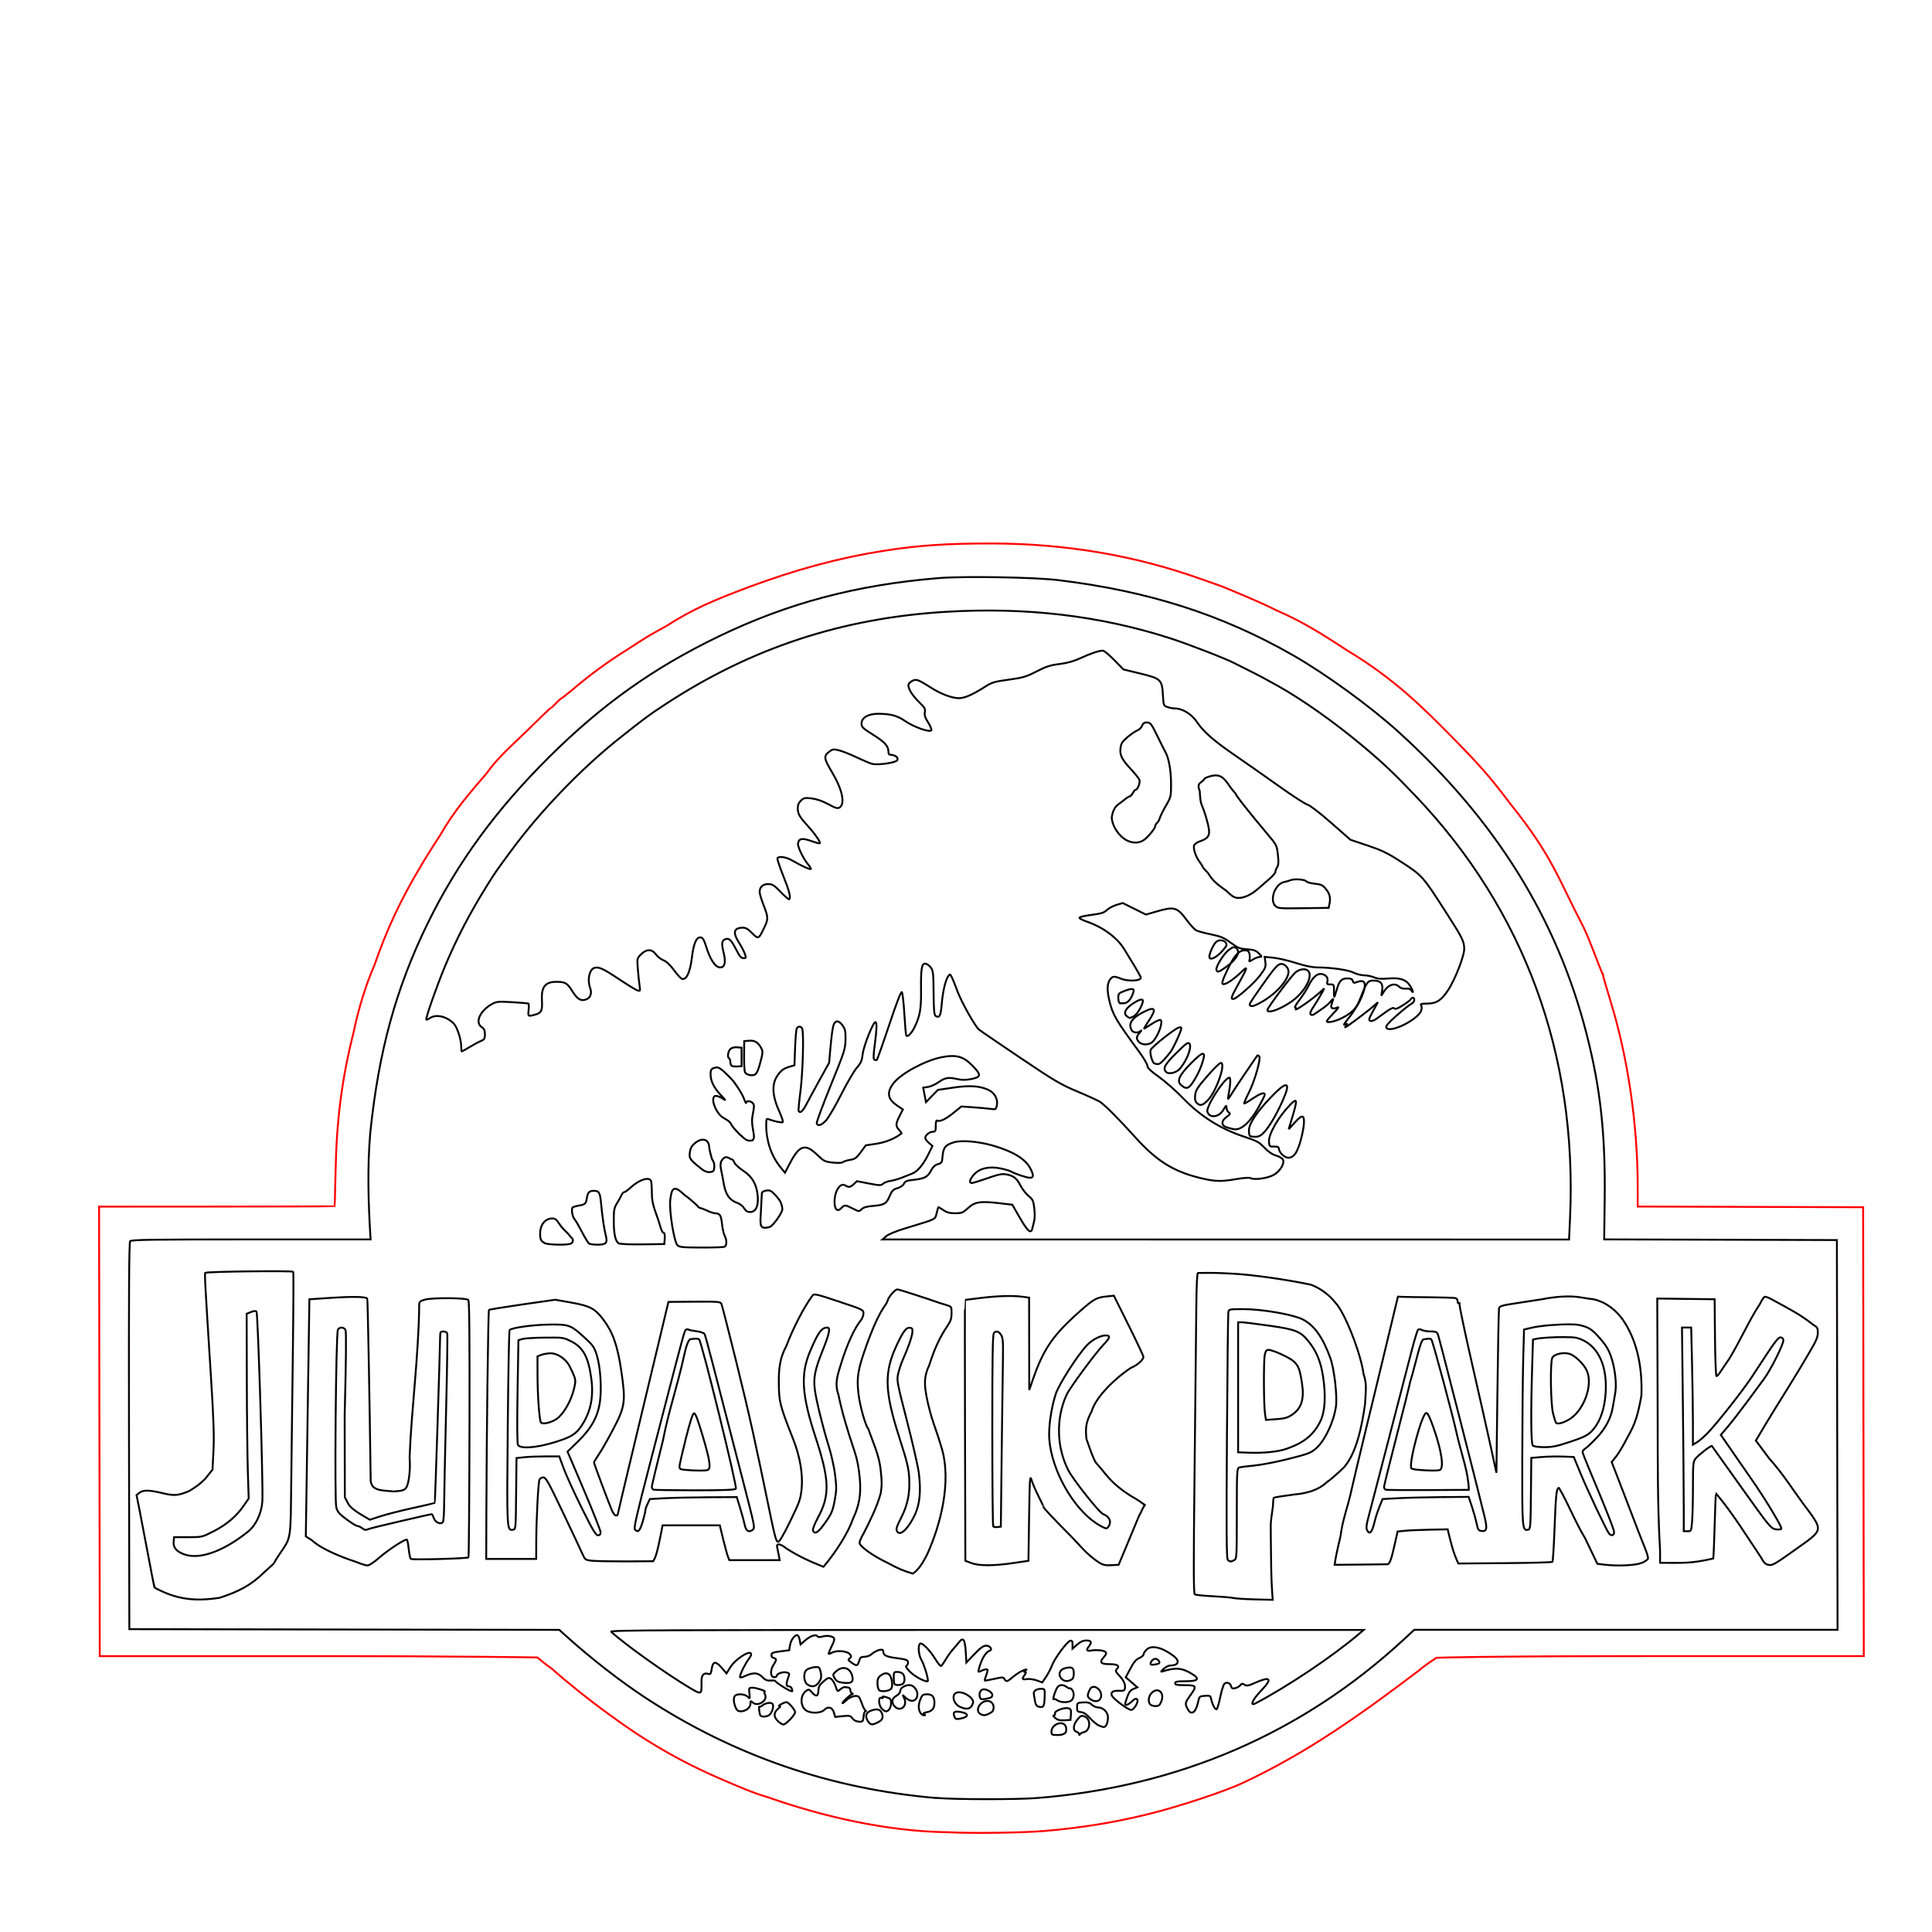 <?xml version="1.0" encoding="UTF-8" standalone="no"?>
<!-- Created with Inkscape (http://www.inkscape.org/) -->

<svg
   xmlns:dc="http://purl.org/dc/elements/1.1/"
   xmlns:cc="http://creativecommons.org/ns#"
   xmlns:rdf="http://www.w3.org/1999/02/22-rdf-syntax-ns#"
   xmlns:svg="http://www.w3.org/2000/svg"
   xmlns="http://www.w3.org/2000/svg"
   xmlns:sodipodi="http://sodipodi.sourceforge.net/DTD/sodipodi-0.dtd"
   xmlns:inkscape="http://www.inkscape.org/namespaces/inkscape"
   width="177.165"
   height="177.165"
   id="svg3799"
   version="1.1"
   inkscape:version="0.48.2 r9819"
   sodipodi:docname="Jurassic Park 5d.pdf">
  <defs
     id="defs3" />
  <sodipodi:namedview
     inkscape:document-units="mm"
     id="base"
     pagecolor="#ffffff"
     bordercolor="#666666"
     borderopacity="1.0"
     inkscape:pageopacity="0.0"
     inkscape:pageshadow="2"
     inkscape:zoom="4.2559114"
     inkscape:cx="88.582672"
     inkscape:cy="88.582672"
     inkscape:current-layer="layer1"
     showgrid="false"
     inkscape:window-width="1920"
     inkscape:window-height="942"
     inkscape:window-x="0"
     inkscape:window-y="0"
     inkscape:window-maximized="0"
     units="mm" />
  <g
     inkscape:label="Layer 1"
     inkscape:groupmode="layer"
     id="layer1"
     transform="translate(0,-875.197)">
    <g
       id="g5283"
       style="fill:none;stroke:#040000;stroke-width:1.436;stroke-miterlimit:4;stroke-opacity:1;stroke-dasharray:none"
       transform="matrix(0.121,0,0,0.121,43.535,918.949)">
      <path
         inkscape:connector-curvature="0"
         id="path4484"
         d="m 153.597,582.124 c -2.56,-2.676 -6.291,-25.901 -5.461,-33.999 1.073,-10.469 3.341,-11.332 10.791,-4.102 3.672,2.452 6.446,5.262 9.556,7.91 0.687,1.1 1.808,2.015 2.491,2.034 0.683,0.019 3.042,0.903 5.242,1.966 2.2,1.063 4.9,1.954 6,1.981 3.56,0.088 4.478,1.516 5.158,8.025 0.368,3.517 1.267,7.542 1.999,8.944 1.814,3.475 1.694,7.7 -0.239,8.442 -0.87,0.334 -8.857,0.58 -17.75,0.548 -13.827,-0.051 -16.402,-0.304 -17.786,-1.75 z"
         style="fill:none;stroke:#040000;stroke-width:1.436;stroke-miterlimit:4;stroke-opacity:1;stroke-dasharray:none"
         sodipodi:nodetypes="sscccscsssss" />
      <path
         inkscape:connector-curvature="0"
         id="path4470"
         d="m 587.381,499.267 c -0.367,-0.367 -0.662,-2.279 -0.657,-4.25 0.013,-4.985 5.674,-13.546 16.431,-24.85 12.771,-13.42 15.828,-12.363 8.835,3.056 -4.809,10.602 -9.869,19.138 -13.846,23.354 -2.409,2.554 -3.994,3.357 -6.631,3.357 -1.906,0 -3.765,-0.3 -4.132,-0.667 z"
         style="fill:none;stroke:#040000;stroke-width:1.436;stroke-miterlimit:4;stroke-opacity:1;stroke-dasharray:none" />
      <path
         inkscape:connector-curvature="0"
         id="path4434"
         d="m 645.714,412.215 c 0,-0.395 2.362,-3.148 5.25,-6.117 3.041,-3.127 4.271,-4.896 2.922,-4.204 -1.28,0.657 -2.999,0.936 -3.819,0.622 -1.438,-0.552 -1.388,-1.299 0.441,-6.582 0.285,-0.825 -0.507,-0.233 -1.762,1.316 -1.254,1.549 -3.912,3.907 -5.906,5.239 -1.994,1.333 -4.659,3.172 -5.922,4.087 -1.639,1.188 -2.605,1.356 -3.373,0.588 -0.768,-0.768 -0.139,-2.458 2.196,-5.903 1.799,-2.655 4.348,-6.842 5.664,-9.304 l 2.393,-4.477 -2.791,2.559 c -6.436,5.901 -20.431,15.547 -18.853,12.994 0.374,-0.605 0.177,-1.1 -0.438,-1.1 -0.615,0 0.901,-2.623 3.368,-5.829 2.467,-3.206 5.708,-8.323 7.203,-11.37 3.175,-6.474 7.004,-9.293 10.708,-7.885 2.769,1.053 3.814,3.009 3.089,5.782 -0.4,1.53 0.043,1.882 2.318,1.846 2.704,-0.043 2.81,0.14 2.75,4.706 -0.035,2.612 0.065,4.75 0.222,4.75 0.157,0 1.004,-2.475 1.884,-5.499 1.974,-6.79 3.608,-8.501 8.122,-8.501 2.607,0 3.65,0.489 4.014,1.881 0.421,1.61 0.891,1.73 3.259,0.836 6.485,-2.448 7.633,1.429 3.396,11.467 -3.352,7.941 -6.855,11.719 -14.543,15.685 -5.575,2.875 -11.791,4.147 -11.791,2.413 z"
         style="fill:none;stroke:#040000;stroke-width:1.436;stroke-miterlimit:4;stroke-opacity:1;stroke-dasharray:none" />
      <path
         inkscape:connector-curvature="0"
         id="path4424"
         d="m 494.258,408.589 c -2.874,-2.102 -1.265,-5.709 4.196,-9.406 5.808,-3.931 8.716,-4.308 7.713,-1 -1.362,4.492 -4.76,9.569 -7.126,10.647 -2.967,1.352 -2.577,1.371 -4.783,-0.241 z"
         style="fill:none;stroke:#040000;stroke-width:1.436;stroke-miterlimit:4;stroke-opacity:1;stroke-dasharray:none" />
      <path
         inkscape:connector-curvature="0"
         id="path4406"
         d="m 556.714,363.401 c 0,-2.212 2.804,-8.594 4.693,-10.681 2.754,-3.043 8.307,-1.747 8.307,1.94 0,0.729 -2.013,3.339 -4.474,5.8 -4.464,4.464 -8.526,5.866 -8.526,2.942 z"
         style="fill:none;stroke:#040000;stroke-width:1.436;stroke-miterlimit:4;stroke-opacity:1;stroke-dasharray:none" />
      <path
         inkscape:connector-curvature="0"
         id="path4362"
         d="m 194.964,446.295 c -0.688,-0.29 -1.25,-1.589 -1.25,-2.885 0,-1.297 -0.443,-2.632 -0.985,-2.966 -1.491,-0.922 -0.792,-5.402 1.113,-7.126 1.004,-0.909 3.035,-1.395 5.028,-1.204 l 3.344,0.32 0,7 0,7 -3,0.194 c -1.65,0.107 -3.562,-0.043 -4.25,-0.333 z"
         style="fill:none;stroke:#040000;stroke-width:1.436;stroke-miterlimit:4;stroke-opacity:1;stroke-dasharray:none" />
      <path
         inkscape:connector-curvature="0"
         id="path4352"
         d="m 569.463,313.413 c -6.429,-4.623 -9.801,-6.909 -13.749,-13.362 -2.2,-2.178 -4,-4.251 -4,-4.605 0,-0.355 -1.069,-2.078 -2.376,-3.828 -2.931,-3.927 -4.967,-10.026 -4.178,-12.514 0.327,-1.032 2.36,-2.446 4.558,-3.171 5.619,-1.854 7.326,-4.069 6.708,-8.699 -0.681,-5.095 -3.154,-13.445 -5.864,-19.8 -0.469,-1.1 -0.964,-5.36 -1.1,-9.466 -2.942,-7.01 2.02,-6.002 3.753,-9.669 2.2,-1.212 5.8,-2.227 8,-2.256 4.342,-0.057 6.763,1.859 11.542,9.135 1.216,1.714 2.904,3.543 3.958,4.829 0,0.59 3.159,4.977 7.019,9.75 3.861,4.773 7.365,9.128 7.787,9.678 0.422,0.55 4.265,5.155 8.54,10.233 7.702,9.149 7.78,9.298 8.597,16.5 0.635,5.595 0.506,7.777 -0.559,9.482 -0.761,1.218 -1.383,2.84 -1.383,3.604 0,0.764 -2.043,3.142 -4.539,5.285 -2.496,2.143 -6.198,5.367 -8.226,7.163 -5.197,4.604 -10.677,7.236 -15.015,7.212 -3.127,-0.018 -4.636,-0.894 -9.47,-5.5 z"
         style="fill:none;stroke:#040000;stroke-width:1.436;stroke-miterlimit:4;stroke-opacity:1;stroke-dasharray:none"
         sodipodi:nodetypes="ccsssssscccccsssssssssc" />
      <path
         inkscape:connector-curvature="0"
         style="fill:none;stroke:#040000;stroke-width:1.436;stroke-miterlimit:4;stroke-opacity:1;stroke-dasharray:none"
         d="m 612.222,513.684 c -1.432,-1.238 -2.673,-3.193 -2.757,-4.346 -0.126,-1.726 -0.78,-2.079 -3.702,-2 -3.387,0.092 -3.563,-0.071 -3.855,-3.583 -0.468,-5.627 7.133,-18.942 16.019,-28.06 5.364,-5.504 5.679,-4.056 1.876,8.612 l -2.963,9.868 4.687,-5.141 c 3.459,-3.794 5.055,-4.899 6.09,-4.217 2.841,1.871 -2.233,24.538 -6.432,28.737 -2.979,2.979 -5.622,3.017 -8.964,0.13 z"
         id="path5074" />
      <path
         inkscape:connector-curvature="0"
         style="fill:none;stroke:#040000;stroke-width:1.436;stroke-miterlimit:4;stroke-opacity:1;stroke-dasharray:none"
         d="m 575.214,494.179 c -1.1,-0.207 -3.462,-0.831 -5.25,-1.388 -4.383,-1.365 -4.434,-4.878 -0.115,-7.954 2.788,-1.986 2.954,-2.365 1.5,-3.428 -0.899,-0.658 -1.643,-2.271 -1.652,-3.586 -0.014,-2.068 -0.317,-1.861 -2.25,1.541 -3.297,5.803 -10.579,6.783 -12.21,1.644 -1.173,-3.695 11.953,-24.437 16.38,-25.885 1.42,-0.464 1.248,4.263 -0.504,13.863 -0.591,3.237 -0.419,3.107 2.806,-2.126 2.538,-4.117 13.637,-20.651 19.215,-28.623 0.075,-0.108 0.642,0.117 1.26,0.5 1.76,1.09 -3.069,18.406 -7.7,27.612 -2.19,4.354 -3.799,8.099 -3.576,8.322 0.223,0.223 3.091,-1.427 6.372,-3.666 5.886,-4.018 9.223,-5.101 9.223,-2.992 0,0.594 -2.1,4.85 -4.666,9.459 -6.453,11.588 -13.378,17.731 -18.834,16.706 z"
         id="path5086" />
      <path
         inkscape:connector-curvature="0"
         style="fill:none;stroke:#040000;stroke-width:1.436;stroke-miterlimit:4;stroke-opacity:1;stroke-dasharray:none"
         d="m 547.176,474.253 c -1.241,-1.241 -1.554,-2.806 -1.197,-5.975 0.412,-3.652 1.782,-5.793 9.165,-14.319 4.774,-5.514 9.382,-10.025 10.239,-10.025 4.083,0 -3.259,21.383 -9.649,28.1 -4.065,4.273 -6.002,4.775 -8.558,2.219 z"
         id="path5094" />
      <path
         inkscape:connector-curvature="0"
         style="fill:none;stroke:#040000;stroke-width:1.436;stroke-miterlimit:4;stroke-opacity:1;stroke-dasharray:none"
         d="m 535.681,461.108 c -3.893,-3.152 -2.142,-7.458 6.68,-16.424 10.522,-10.695 12.445,-10.307 8.172,1.647 -2.095,5.863 -7.026,14.303 -9.253,15.837 -1.704,1.174 -3.186,0.893 -5.599,-1.06 z"
         id="path5098" />
      <path
         inkscape:connector-curvature="0"
         style="fill:none;stroke:#040000;stroke-width:1.436;stroke-miterlimit:4;stroke-opacity:1;stroke-dasharray:none"
         d="m 523.964,450.81 c -2.665,-2.721 -1.199,-5.469 7.579,-14.206 7.438,-7.404 9.02,-8.557 10.043,-7.325 2.051,2.471 -1.66,12.416 -7.065,18.936 -2.642,3.186 -8.554,4.639 -10.556,2.595 z"
         id="path5102" />
      <path
         inkscape:connector-curvature="0"
         style="fill:none;stroke:#040000;stroke-width:1.436;stroke-miterlimit:4;stroke-opacity:1;stroke-dasharray:none"
         d="m 514.982,444.277 c -1.573,-0.636 -3.56,-7.905 -2.773,-10.143 0.825,-2.346 18.876,-16.624 21.535,-17.033 1.836,-0.282 2.05,0.007 1.435,1.945 -1.444,4.551 -6.312,14.689 -8.116,16.903 -7.433,9.125 -8.423,9.807 -12.081,8.328 z"
         id="path5106" />
      <path
         inkscape:connector-curvature="0"
         style="fill:none;stroke:#040000;stroke-width:1.436;stroke-miterlimit:4;stroke-opacity:1;stroke-dasharray:none"
         d="m 503.369,428.105 c -2.216,-2.449 -2.086,-4.048 0.58,-7.107 1.229,-1.41 1.589,-2.002 0.8,-1.314 -2.145,1.868 -5.826,1.509 -7,-0.684 -2.623,-4.901 0.205,-9.111 9.182,-13.67 8.877,-4.509 10.026,-2.506 3.859,6.728 -2.158,3.232 -3.726,5.876 -3.485,5.876 0.242,0 2.878,-1.619 5.859,-3.599 2.981,-1.979 5.926,-3.287 6.543,-2.905 2.207,1.364 -1.778,12.288 -6.036,16.545 -2.513,2.513 -8.083,2.583 -10.304,0.13 z"
         id="path5110" />
      <path
         inkscape:connector-curvature="0"
         style="fill:none;stroke:#040000;stroke-width:1.436;stroke-miterlimit:4;stroke-opacity:1;stroke-dasharray:none"
         d="m 600.714,403.834 c 0,-1.637 18.009,-25.73 21.306,-28.505 3.06,-2.575 7.549,-3.14 9.494,-1.196 3.362,3.362 -0.474,12.452 -8.423,19.962 -7.414,7.004 -22.377,13.516 -22.377,9.738 z"
         id="path5130" />
      <path
         inkscape:connector-curvature="0"
         style="fill:none;stroke:#040000;stroke-width:1.436;stroke-miterlimit:4;stroke-opacity:1;stroke-dasharray:none"
         d="m 587.433,400.319 c -0.702,-0.702 0.4,-2.51 8.874,-14.545 9.867,-14.014 12.356,-16.84 14.837,-16.84 2.819,0 5.571,2.928 5.571,5.928 0,6.152 -9.392,16.716 -20.367,22.91 -5.534,3.123 -7.715,3.747 -8.915,2.547 z"
         id="path5134" />
      <path
         inkscape:connector-curvature="0"
         style="fill:none;stroke:#040000;stroke-width:1.436;stroke-miterlimit:4;stroke-opacity:1;stroke-dasharray:none"
         d="m 488.428,398.314 c -0.393,-0.393 -0.714,-2.153 -0.714,-3.912 0,-2.844 0.473,-3.378 4.283,-4.833 6.133,-2.342 8.014,-2.181 7.179,0.614 -1.567,5.243 -4.045,8.248 -7.047,8.547 -1.643,0.164 -3.309,-0.024 -3.701,-0.417 z"
         id="path5138" />
      <path
         inkscape:connector-curvature="0"
         style="fill:none;stroke:#040000;stroke-width:1.436;stroke-miterlimit:4;stroke-opacity:1;stroke-dasharray:none"
         d="m 562.116,373.537 c -0.826,-2.152 5.271,-12.117 9.288,-15.18 2.722,-2.076 3.979,-2.494 5.2,-1.728 4.298,2.693 1.109,8.868 -7.757,15.02 -5.249,3.642 -5.98,3.848 -6.731,1.889 z"
         id="path5140" />
      <path
         inkscape:connector-curvature="0"
         style="fill:none;stroke:#040000;stroke-width:1.436;stroke-miterlimit:4;stroke-opacity:1;stroke-dasharray:none"
         d="m 217.034,567.324 c -0.34,-0.885 -0.57,-2.798 -0.511,-4.25 0.194,-4.796 0.911,-18.61 1.052,-20.277 0.088,-1.038 1.324,-1.81 3.38,-2.112 2.799,-0.411 3.758,0.086 7.028,3.636 3.577,3.885 4.474,5.655 5.13,10.125 0.379,2.585 -7.024,13.152 -9.721,13.876 -3.705,0.994 -5.715,0.678 -6.359,-0.998 z"
         id="path5168" />
      <path
         inkscape:connector-curvature="0"
         style="fill:none;stroke:#040000;stroke-width:1.436;stroke-miterlimit:4;stroke-opacity:1;stroke-dasharray:none"
         d="m 204.148,554.09 c -0.949,-1.606 -3.258,-3.397 -5.307,-4.116 -5.748,-2.017 -8.652,-6.151 -10.1,-14.379 -0.693,-3.938 -1.567,-8.511 -1.942,-10.161 -0.375,-1.65 -0.604,-3.562 -0.508,-4.25 0.095,-0.688 0.23,-1.722 0.298,-2.298 3.654,-6.704 6.635,-1.623 8.15,-1.952 0.564,0 1.442,1.099 1.953,2.441 0.511,1.343 3.537,4.155 6.725,6.25 6.905,4.536 10.211,10.269 11.011,19.094 0.697,7.689 -1.409,12.215 -5.683,12.215 -2.146,0 -3.362,-0.752 -4.598,-2.844 z"
         id="path5172"
         sodipodi:nodetypes="sssscccsssss" />
      <path
         inkscape:connector-curvature="0"
         style="fill:none;stroke:#040000;stroke-width:1.436;stroke-miterlimit:4;stroke-opacity:1;stroke-dasharray:none"
         d="m 171.841,524.281 c -8.89,-7.077 -9.454,-7.874 -8.834,-12.496 0.436,-3.254 1.381,-4.964 3.892,-7.047 5.606,-4.651 10.815,-2.933 10.815,3.567 0.447,3.077 1.557,6.557 2.045,8.475 1.413,1.911 1.998,3.965 1.78,6.25 -0.283,2.97 -0.707,3.437 -3.325,3.67 -2.036,0.181 -4.084,-0.596 -6.373,-2.419 z"
         id="path5176"
         sodipodi:nodetypes="sssccsss" />
      <path
         inkscape:connector-curvature="0"
         style="fill:none;stroke:#040000;stroke-width:1.436;stroke-miterlimit:4;stroke-opacity:1;stroke-dasharray:none"
         d="m 200.765,498.148 c -3.328,-3.433 -6.05,-6.607 -6.05,-7.053 -1.659,-3.674 -5.197,-4.585 -7.598,-6.418 -5.744,-4.961 -8.694,-15.743 -4.307,-15.743 1.153,0 3.515,0.971 5.25,2.158 2.51,1.717 2.193,1.155 -1.55,-2.75 -5.258,-5.485 -7.796,-10.635 -7.796,-15.816 0,-3.677 0.67,-4.482 4.274,-5.136 1.632,-0.296 3.597,0.904 7.234,4.417 2.746,2.653 5.442,5.454 5.992,6.226 4.514,6.33 6.898,10.354 8.056,13.6 0.746,2.091 1.376,3.24 1.4,2.552 0.062,-1.773 3.549,-1.551 5.106,0.325 1.058,1.275 1.075,2.697 0.091,7.463 -0.953,4.615 -0.954,7.309 -0.005,12.46 1.076,5.839 1.024,6.759 -0.468,8.251 -4.931,1.068 -6.265,-2.03 -9.629,-4.535 z"
         id="path5180"
         sodipodi:nodetypes="cccsssssssscsccccc" />
      <path
         inkscape:connector-curvature="0"
         style="fill:none;stroke:#040000;stroke-width:1.436;stroke-miterlimit:4;stroke-opacity:1;stroke-dasharray:none"
         d="m 208.464,453.158 c -1.513,-0.196 -3.137,-1.115 -3.609,-2.041 -0.472,-0.926 -0.81,-6.634 -0.75,-12.684 l 0.109,-11 3.848,-0.316 c 4.196,-0.345 6.845,1.355 9.197,5.904 1.166,2.255 1.047,3.669 -0.915,10.858 -2.366,8.668 -3.38,9.863 -7.881,9.278 z"
         id="path5184" />
      <path
         inkscape:connector-curvature="0"
         style="fill:none;stroke:#040000;stroke-width:1.436;stroke-miterlimit:4;stroke-opacity:1;stroke-dasharray:none"
         d="m 606.736,324.955 c -4.612,-4.612 -0.175,-16.692 6.644,-18.087 1.715,-0.351 3.954,-0.988 4.976,-1.415 2.793,-1.169 10.719,-0.573 11.858,0.892 0.55,0.707 3.458,1.522 6.463,1.811 4.606,0.443 5.884,1.03 8.151,3.745 3.094,3.706 3.893,6.758 2.963,11.313 l -0.658,3.219 -19.188,0.272 c -18.118,0.256 -19.301,0.159 -21.21,-1.75 z"
         id="path5194" />
      <path
         inkscape:connector-curvature="0"
         style="fill:none;stroke:#040000;stroke-width:1.436;stroke-miterlimit:4;stroke-opacity:1;stroke-dasharray:none"
         d="m 491.617,273.684 c -5.002,-3.823 -8.835,-10.73 -8.875,-15.993 1.518,-8.784 4.635,-9.049 9.01,-12.716 1.904,-1.628 3.949,-2.978 4.543,-3 0.595,-0.022 1.683,-1.166 2.419,-2.541 0.736,-1.375 1.7,-2.5 2.143,-2.5 1.543,0 3.629,-5.466 2.861,-7.5 -0.415,-1.1 -3.272,-4.7 -6.349,-8 -7.11,-7.627 -8.688,-10.838 -7.967,-16.215 0.462,-3.448 1.404,-4.893 5.361,-8.23 2.64,-2.226 5.967,-4.491 7.393,-5.033 1.426,-0.542 3.024,-2.119 3.55,-3.504 0.656,-1.726 1.713,-2.518 3.36,-2.518 3.048,0 3.594,0.697 8.604,11 2.274,4.675 4.839,9.78 5.7,11.344 2.679,4.864 4.27,13.749 4.307,24.056 0.035,9.757 -0.022,10.001 -3.97,16.847 -2.203,3.821 -4.272,8.01 -4.598,9.309 -0.326,1.299 -1.224,2.885 -1.995,3.525 -0.771,0.64 -1.402,1.721 -1.402,2.404 0,1.768 -5.65,8.644 -8.821,10.735 -4.38,2.889 -10.322,2.317 -15.276,-1.47 z"
         id="path5206"
         sodipodi:nodetypes="scccsssssssssssssscsss" />
    </g>
    <path
       inkscape:connector-curvature="0"
       style="fill:none;stroke:#040000;stroke-width:0.173;stroke-miterlimit:4;stroke-opacity:1;stroke-dasharray:none"
       d="m 16.958,1017.752 c -0.737,-0.245 -1.081,-0.626 -1.037,-1.148 l 0.037,-0.447 1.28,0 c 1.275,0 1.283,0 2.336,-0.535 1.192,-0.604 2.102,-1.376 2.774,-2.351 l 0.457,-0.663 -0.078,-2.444 c -0.043,-1.344 -0.085,-5.155 -0.093,-8.468 l -0.015,-6.024 0.393,-0.161 c 0.255,-0.104 0.435,-0.119 0.511,-0.043 0.129,0.129 0.619,16.059 0.536,17.394 -0.068,1.089 -0.591,2.202 -1.303,2.775 -2.226,1.791 -4.396,2.583 -5.796,2.117 z"
       id="path4650" />
    <path
       sodipodi:nodetypes="sssssccccccccccccscss"
       inkscape:connector-curvature="0"
       style="fill:none;stroke:#040000;stroke-width:0.173;stroke-miterlimit:4;stroke-opacity:1;stroke-dasharray:none"
       d="m 113.11,1021.736 c -0.197,-0.048 -1.041,-0.12 -1.876,-0.162 -0.835,-0.04 -1.585,-0.119 -1.667,-0.168 -0.119,-0.073 -0.124,-2.435 -0.022,-11.531 0.07,-6.291 0.141,-12.975 0.157,-14.853 0.017,-1.957 0.077,-3.052 0.142,-3.092 1.481,-0.022 1.769,-0.01 3.089,0.057 1.819,0.087 5.095,0.548 7.316,1.029 0.964,0.377 1.759,1.049 2.205,1.64 0.839,0.839 2.336,4.63 2.588,6.552 0.333,0.949 0.18,1.548 0.135,2.729 -0.274,1.942 -0.759,4.49 -1.937,5.816 -0.476,0.477 -1.508,1.372 -1.508,1.307 -0.838,0.819 -1.973,1.082 -3.022,1.179 -1.01,0.13 -1.866,0.266 -1.902,0.302 -0.036,0.036 -0.069,0.357 -0.072,0.713 -0.291,2.137 -0.199,1.317 -0.192,3.685 0.005,1.425 0.043,3.125 0.085,3.777 l 0.077,1.185 -1.618,-0.039 c -0.89,-0.022 -1.78,-0.078 -1.977,-0.126 z"
       id="path4648" />
    <path
       inkscape:connector-curvature="0"
       style="fill:none;stroke:#040000;stroke-width:0.173;stroke-miterlimit:4;stroke-opacity:1;stroke-dasharray:none"
       d="m 114.033,995.244 c -1.29,0 -1.341,0.011 -1.394,0.271 -0.03,0.149 -0.088,5.28 -0.128,11.402 -0.055,8.389 -0.038,11.173 0.068,11.301 0.168,0.202 0.292,0.212 0.603,0.046 0.224,-0.119 0.234,-0.297 0.234,-4.268 0,-3.831 0.016,-4.148 0.211,-4.223 0.116,-0.044 0.726,-0.125 1.356,-0.181 0.63,-0.056 2.054,-0.331 3.164,-0.61 1.836,-0.462 2.066,-0.552 2.543,-0.972 0.816,-0.719 1.631,-2.45 1.823,-3.876 0.124,-0.922 -0.165,-3.411 -0.509,-4.37 -0.697,-1.946 -1.517,-3.085 -2.595,-3.601 -0.918,-0.44 -3.717,-0.919 -5.375,-0.919 z m -0.497,1.205 0.32,0 c 0.176,0 1.301,0.139 2.501,0.309 2.445,0.347 2.882,0.518 3.609,1.409 0.745,0.913 1.148,1.878 1.356,3.24 0.277,1.816 0.187,3.269 -0.264,4.159 -0.625,1.235 -1.476,1.921 -3.059,2.479 -0.784,0.276 -2.076,0.414 -3.469,0.365 l -0.994,-0.038 0,-5.959 0,-5.963 z"
       id="path4644" />
    <path
       inkscape:connector-curvature="0"
       style="fill:none;stroke:#040000;stroke-width:0.173;stroke-miterlimit:4;stroke-opacity:1;stroke-dasharray:none"
       d="m 116.001,1004.833 c -0.12,-0.801 -0.135,-4.857 -0.019,-5.401 0.072,-0.341 0.156,-0.452 0.338,-0.452 0.395,0 1.949,0.711 2.32,1.062 0.433,0.408 0.541,0.688 0.74,1.912 0.247,1.517 -0.021,2.395 -0.911,2.984 -0.409,0.271 -0.687,0.347 -1.444,0.399 l -0.938,0.064 z"
       id="path4632" />
    <path
       sodipodi:nodetypes="ccsccssssccsssssssscssssscssssscscscccssssssscsscccsscccssccc"
       inkscape:connector-curvature="0"
       style="fill:none;stroke:#040000;stroke-width:0.173;stroke-miterlimit:4;stroke-opacity:1;stroke-dasharray:none"
       d="m 78.219,1014.47 c 0.618,-1.296 0.748,-2.366 0.62,-3.737 -0.095,-1.017 -0.245,-1.768 -0.505,-2.531 -0.688,-2.022 -1.198,-3.82 -1.443,-5.093 -0.388,-1.086 -0.068,-1.853 0.252,-2.909 0.494,-1.63 1.225,-3.241 1.759,-3.876 0.153,-0.182 0.279,-0.487 0.279,-0.677 0,-0.342 -0.026,-0.355 -2.26,-1.098 -2.113,-0.703 -2.27,-0.738 -2.419,-0.54 -0.751,1 -1.783,2.988 -2.394,4.614 -0.628,1.155 -0.699,2.17 -0.689,3.433 0.013,1.702 0.098,2.03 1.319,5.123 0.631,1.599 0.909,3.255 0.767,4.581 -0.099,0.927 -0.198,1.205 -1.037,2.923 -0.633,1.296 -0.99,1.899 -1.124,1.899 -0.159,0 -0.295,-0.479 -0.71,-2.501 -1.386,-6.752 -1.924,-9.169 -3.105,-13.953 -0.704,-2.851 -1.326,-5.274 -1.382,-5.384 -0.09,-0.178 -0.37,-0.198 -2.477,-0.181 l -2.376,0.02 -0.936,3.917 c -0.515,2.155 -1.562,6.526 -2.327,9.715 -0.765,3.188 -1.39,5.833 -1.39,5.876 0,0.044 -0.073,0.079 -0.163,0.079 -0.089,0 -0.251,-0.203 -0.358,-0.452 -0.302,-0.698 -1.649,-4.297 -1.649,-4.406 -9e-6,-0.053 0.209,-0.406 0.465,-0.783 0.256,-0.378 0.848,-1.419 1.316,-2.314 1.077,-2.06 1.136,-2.503 0.71,-5.364 -0.341,-2.288 -0.761,-3.481 -1.635,-4.642 -0.771,-1.024 -1.221,-1.262 -2.979,-1.572 l -1.439,-0.254 -3.001,0.432 c -1.651,0.238 -3.032,0.463 -3.071,0.502 -0.072,0.072 -0.219,11.659 -0.239,18.824 l -0.011,4.008 2.29,0 2.29,0 0.006,-1.597 c 0.008,-2.045 0.182,-5.392 0.294,-5.665 0.048,-0.116 0.207,-0.211 0.355,-0.211 0.232,0 0.47,0.425 1.765,3.143 0.824,1.728 1.625,3.432 1.782,3.785 0.282,0.635 0.291,0.643 0.904,0.712 0.341,0.038 1.746,0.065 3.123,0.062 l 2.504,-0.016 0.166,-0.321 c 0.091,-0.177 0.285,-0.918 0.43,-1.647 l 0.264,-1.325 2.622,0 2.622,0 0.307,1.266 c 0.169,0.696 0.366,1.415 0.438,1.597 l 0.131,0.331 2.307,0 2.307,0 -0.082,-0.452 c -0.045,-0.249 -0.111,-0.574 -0.147,-0.723 -0.096,-0.399 0.289,-0.353 0.84,0.101 1.116,0.721 2.231,1.221 3.406,1.686 1.253,-1.476 2.334,-3.278 2.708,-4.409 z"
       id="path4624" />
    <path
       inkscape:connector-curvature="0"
       style="fill:none;stroke:#040000;stroke-width:0.173;stroke-miterlimit:4;stroke-opacity:1;stroke-dasharray:none"
       d="m 50.896,996.653 c -0.191,-3e-4 -0.403,0 -0.644,0.01 -1.466,0.027 -3.286,0.284 -3.522,0.497 -0.048,0.043 -0.125,4.069 -0.17,8.943 -0.087,9.441 -0.086,9.452 0.475,9.372 0.262,-0.037 0.262,-0.052 0.294,-3.307 l 0.034,-3.266 0.738,-0.079 c 0.406,-0.043 1.287,-0.075 1.959,-0.075 l 1.224,0 0.411,1.115 c 0.226,0.613 0.967,2.24 1.65,3.616 1.001,2.018 1.288,2.501 1.484,2.501 0.171,0 0.245,-0.082 0.245,-0.271 0,-0.148 -0.681,-1.873 -1.514,-3.835 l -1.518,-3.563 0.945,-0.919 c 1.249,-1.216 1.844,-2.298 2.03,-3.676 0.171,-1.265 0.038,-3.199 -0.298,-4.272 -0.226,-0.722 -0.346,-0.888 -1.119,-1.593 -1.124,-1.026 -1.367,-1.193 -2.705,-1.194 z m -0.403,1.198 c 1.115,-0.01 1.253,0.037 1.838,0.324 1.138,0.559 1.623,1.441 1.891,3.432 0.224,1.664 -0.044,3.01 -0.844,4.257 -0.54,0.842 -1,1.126 -2.58,1.605 -1.667,0.505 -3.1,0.603 -3.304,0.222 -0.068,-0.128 -0.081,-2.063 -0.034,-4.904 l 0.079,-4.694 0.362,-0.109 c 0.199,-0.061 1.121,-0.118 2.049,-0.128 0.203,-10e-4 0.383,0 0.542,0 z"
       id="path4622" />
    <path
       inkscape:connector-curvature="0"
       style="fill:none;stroke:#040000;stroke-width:0.173;stroke-miterlimit:4;stroke-opacity:1;stroke-dasharray:none"
       d="m 49.602,1005.631 c -0.145,-0.234 -0.308,-2.478 -0.311,-4.274 l -0.003,-1.781 0.331,-0.132 c 0.182,-0.072 0.557,-0.139 0.833,-0.148 0.652,-0.021 1.452,0.517 1.788,1.201 0.599,1.219 0.601,1.232 0.37,2.152 -0.267,1.063 -0.938,2.214 -1.546,2.651 -0.493,0.354 -1.331,0.544 -1.463,0.331 z"
       id="path4618" />
    <path
       inkscape:connector-curvature="0"
       style="fill:none;stroke:#040000;stroke-width:0.173;stroke-miterlimit:4;stroke-opacity:1;stroke-dasharray:none"
       d="m 74.551,1015.539 c -0.045,-0.118 0.145,-0.604 0.475,-1.215 1.085,-2.007 1.039,-3.434 -0.237,-7.325 -1.275,-3.888 -1.395,-5.782 -0.5,-7.897 0.722,-1.705 1.05,-2.161 1.563,-2.167 0.326,0 0.214,0.529 -0.467,2.233 -0.655,1.636 -0.801,2.388 -0.668,3.441 0.122,0.971 0.744,3.498 1.287,5.232 0.229,0.729 0.488,1.902 0.575,2.607 0.141,1.134 0.136,1.404 -0.042,2.357 -0.178,0.95 -0.278,1.184 -0.85,2.004 -0.64,0.916 -0.98,1.136 -1.136,0.731 z"
       id="path4614" />
    <path
       sodipodi:nodetypes="sssssssccccccssssscsccsscsccccc"
       inkscape:connector-curvature="0"
       style="fill:none;stroke:#040000;stroke-width:0.173;stroke-miterlimit:4;stroke-opacity:1;stroke-dasharray:none"
       d="m 62.988,997.097 c -0.071,0.012 -0.127,0.062 -0.177,0.154 -0.065,0.121 -0.481,1.633 -0.923,3.356 -0.442,1.724 -1.483,5.729 -2.309,8.901 -1.173,4.503 -1.469,5.805 -1.36,5.937 0.273,0.329 0.45,0.162 0.701,-0.663 0.139,-0.458 0.253,-0.932 0.256,-1.055 0.003,-0.122 0.102,-0.412 0.215,-0.644 l 0.203,-0.422 1.326,-0.075 c 0.729,-0.041 2.523,-0.082 3.985,-0.09 l 2.659,-0.015 0.32,1.055 c 0.176,0.58 0.364,1.272 0.418,1.537 0.106,0.519 0.384,0.68 0.708,0.411 0.232,-0.193 0.236,-0.163 -0.814,-4.242 -2.931,-11.39 -3.495,-13.546 -3.586,-13.708 -0.058,-0.103 -0.352,-0.212 -0.689,-0.252 -0.325,-0.039 -0.684,-0.109 -0.795,-0.158 -0.051,-0.023 -0.097,-0.033 -0.139,-0.026 z m 0.836,0.855 c 0.114,10e-4 0.228,0.026 0.283,0.06 0.219,0.135 3.515,13.528 3.371,13.7 -0.091,0.11 -1.043,0.147 -3.763,0.147 -2.002,-10e-5 -3.707,-0.027 -3.79,-0.06 -0.083,-0.034 -0.151,-0.155 -0.151,-0.268 0,-0.112 0.46,-2.034 1.025,-4.275 0.524,-2.727 1.363,-5.103 1.94,-7.794 0.177,-0.842 0.411,-1.444 0.569,-1.462 0.078,-0.01 0.259,-0.03 0.403,-0.045 0.036,0 0.075,0 0.113,0 z"
       id="path4610" />
    <path
       inkscape:connector-curvature="0"
       style="fill:none;stroke:#040000;stroke-width:0.173;stroke-miterlimit:4;stroke-opacity:1;stroke-dasharray:none"
       d="m 62.818,1009.982 c -0.434,-0.039 -0.512,-0.086 -0.509,-0.31 0.002,-0.145 0.263,-1.295 0.58,-2.554 0.392,-1.558 0.632,-2.3 0.75,-2.322 0.127,-0.024 0.342,0.535 0.808,2.109 0.665,2.244 0.768,2.967 0.44,3.093 -0.195,0.075 -1.15,0.068 -2.069,-0.015 z"
       id="path4602" />
    <path
       inkscape:connector-curvature="0"
       style="fill:none;stroke:#040000;stroke-width:0.173;stroke-miterlimit:4;stroke-opacity:1;stroke-dasharray:none"
       d="m 81.409,1018.52 c -1.33,-0.623 -2.589,-1.522 -2.589,-1.848 0,-0.136 0.162,-0.511 0.361,-0.833 0.588,-1.162 1.218,-2.387 1.583,-3.71 0.111,-0.672 0.11,-1.142 -0.003,-2.095 -0.137,-1.427 -0.727,-2.598 -1.129,-3.798 -0.28,-0.322 -0.792,-2.155 -0.916,-3.278 -0.169,-1.535 -0.047,-2.209 0.843,-4.672 0.431,-1.122 0.668,-1.769 1.198,-2.744 0.151,-0.264 0.339,-0.561 0.42,-0.66 0.08,-0.099 0.182,-0.301 0.227,-0.447 0.106,-0.349 0.681,-0.999 0.883,-0.999 0.087,0 0.887,0.243 1.777,0.54 1.682,0.537 1.787,0.622 2.716,0.893 0.475,0.142 0.478,0.148 0.478,0.75 0,0.468 -0.078,0.722 -0.343,1.11 -0.727,1.069 -1.221,2.13 -1.697,3.641 -0.511,1.058 -0.453,1.798 -0.254,2.893 0.132,0.728 0.435,1.865 0.673,2.528 0.238,0.663 0.549,1.612 0.69,2.11 0.973,3.14 -0.08,7.131 -1.301,9.824 -0.496,0.984 -0.883,1.49 -1.324,1.771 -0.901,-0.266 -1.29,-0.435 -2.294,-0.975 z"
       id="path4598"
       sodipodi:nodetypes="csccccsccsssccssccscccc" />
    <path
       inkscape:connector-curvature="0"
       style="fill:none;stroke:#040000;stroke-width:0.173;stroke-miterlimit:4;stroke-opacity:1;stroke-dasharray:none"
       d="m 82.334,1015.706 c -0.216,-0.215 -0.174,-0.388 0.337,-1.405 0.574,-1.141 0.778,-2.194 0.7,-3.609 -0.047,-0.863 -0.199,-1.483 -0.872,-3.575 -1.421,-4.416 -1.457,-6.12 -0.185,-8.751 0.56,-1.159 0.802,-1.458 1.14,-1.41 0.203,0.029 0.241,0.108 0.209,0.437 -0.04,0.409 -0.392,1.414 -0.872,2.486 -0.147,0.329 -0.336,0.894 -0.42,1.256 -0.151,0.649 -0.139,0.712 0.794,4.345 0.521,2.028 1.01,4.17 1.088,4.762 0.211,1.612 0.102,2.856 -0.335,3.807 -0.556,1.211 -1.276,1.965 -1.583,1.658 z"
       id="path4594" />
    <path
       sodipodi:nodetypes="ccccccsssccsccscccccssccsccc"
       inkscape:connector-curvature="0"
       style="fill:none;stroke:#040000;stroke-width:0.173;stroke-miterlimit:4;stroke-opacity:1;stroke-dasharray:none"
       d="m 152.229,1018.508 -0.001,-1.115 c -0.246,-4.339 -0.205,-8.413 -0.218,-11.979 l -0.039,-11.14 2.631,0.033 2.631,0.032 0.032,3.526 c 0.018,1.944 0.08,3.526 0.139,3.526 0.059,0 0.219,-0.176 0.357,-0.392 0.137,-0.215 0.493,-0.74 0.79,-1.166 1.134,-1.868 1.82,-3.532 2.838,-5.066 0.154,-0.328 0.345,-0.622 0.425,-0.652 0.08,-0.031 0.376,0.075 0.657,0.235 1.947,1.071 2.508,1.323 3.796,2.32 0.377,0.222 0.429,0.311 0.429,0.733 0,0.335 -0.133,0.707 -0.442,1.234 -1.726,3.014 -3.141,5.138 -4.398,7.246 l -0.844,1.418 1.24,1.656 c 1.287,1.432 2.143,2.833 3.048,4.055 1.953,2.634 1.992,2.384 -0.667,4.284 -1.845,1.319 -2.104,1.468 -2.441,1.404 -0.304,-0.057 -0.446,-0.199 -0.731,-0.727 -1.266,-1.882 -2.54,-3.972 -4.105,-5.834 -0.024,0.023 -0.077,1.317 -0.119,2.875 -0.042,1.558 -0.101,2.952 -0.131,3.099 -2.077,0.476 -2.718,0.396 -4.874,0.396 z"
       id="path4586" />
    <path
       inkscape:connector-curvature="0"
       style="fill:none;stroke:#040000;stroke-width:0.173;stroke-miterlimit:4;stroke-opacity:1;stroke-dasharray:none"
       d="m 154.399,1013.234 c -8e-5,-1.309 -0.036,-5.513 -0.08,-9.342 l -0.08,-6.961 0.422,0 0.422,0 0.079,3.345 c 0.044,1.84 0.08,4.257 0.08,5.371 l 0,2.026 0.361,-0.213 c 0.198,-0.117 0.63,-0.486 0.959,-0.821 0.831,-0.844 3.231,-3.888 4.071,-5.162 0.384,-0.582 1.08,-1.64 1.547,-2.351 0.599,-0.912 0.919,-1.292 1.085,-1.292 0.144,0 0.249,0.094 0.27,0.244 0.048,0.337 -1.152,2.735 -1.808,3.614 -0.297,0.398 -1.003,1.352 -1.568,2.12 -0.565,0.768 -1.327,1.75 -1.693,2.181 l -0.665,0.784 1.223,1.77 c 0.673,0.974 1.401,2.026 1.62,2.339 1.256,1.798 2.817,4.394 2.708,4.503 -0.068,0.068 -0.31,0.084 -0.555,0.038 -0.409,-0.077 -0.598,-0.311 -3.109,-3.836 -1.471,-2.065 -2.69,-3.774 -2.709,-3.799 -0.061,-0.078 -1.239,0.834 -1.491,1.155 -0.224,0.284 -0.243,0.486 -0.243,2.564 0,1.241 -0.035,2.671 -0.078,3.178 -0.077,0.916 -0.08,0.922 -0.422,0.922 l -0.344,0 -7e-5,-2.381 z"
       id="path4582" />
    <path
       sodipodi:nodetypes="cccsscscccsccssscssssccc"
       inkscape:connector-curvature="0"
       style="fill:none;stroke:#040000;stroke-width:0.173;stroke-miterlimit:4;stroke-opacity:1;stroke-dasharray:none"
       d="m 32.73,1018.453 c -1.482,-0.493 -3.243,-1.193 -4.133,-2.017 l -0.553,-0.35 0.09,-6.051 c 0.049,-3.328 0.123,-8.221 0.164,-10.873 l 0.074,-4.822 2.049,-0.134 c 2.002,-0.131 3.145,-0.104 3.257,0.078 0.043,0.069 0.211,8.987 0.315,16.738 0.137,0.96 1.198,0.823 2.075,0.943 0.828,-0.057 0.997,-0.106 1.178,-0.346 0.251,-0.333 0.407,-1.717 0.315,-2.797 0.161,-4.288 0.828,-9.306 0.88,-13.904 -0.004,-0.352 0.042,-0.401 0.508,-0.541 0.645,-0.194 3.795,-0.176 3.994,0.023 0.098,0.099 0.128,3.33 0.109,11.837 -0.014,6.436 -0.056,11.732 -0.093,11.769 -0.113,0.113 -5.178,0.248 -5.29,0.141 -0.058,-0.056 -0.142,-0.455 -0.187,-0.889 -0.045,-0.434 -0.118,-0.825 -0.162,-0.869 -0.12,-0.119 -1.731,0.93 -2.598,1.693 -0.435,0.383 -0.874,0.668 -1.025,0.666 -0.145,-10e-4 -0.581,-0.134 -0.969,-0.293 z"
       id="path4570" />
    <path
       inkscape:connector-curvature="0"
       style="fill:none;stroke:#040000;stroke-width:0.173;stroke-miterlimit:4;stroke-opacity:1;stroke-dasharray:none"
       d="m 33.188,1015.317 c -0.129,-0.097 -0.315,-0.181 -0.415,-0.185 -0.099,0 -0.545,-0.277 -0.989,-0.605 -0.676,-0.499 -0.831,-0.681 -0.948,-1.111 -0.169,-0.623 -0.03,-15.937 0.147,-16.275 0.147,-0.279 0.545,-0.269 0.698,0.017 0.083,0.155 0.059,2.634 -0.074,7.766 l 0.015,7.568 0.302,0.583 c 0.202,0.39 0.846,0.808 1.254,1.048 l 0.741,0.435 0.964,-0.316 c 0.53,-0.174 1.859,-0.513 2.953,-0.753 1.094,-0.24 2.007,-0.453 2.03,-0.473 0.033,-0.029 0.484,-13.914 0.497,-15.332 0.003,-0.332 0.048,-0.392 0.292,-0.392 0.159,0 0.319,0.079 0.356,0.175 0.037,0.096 -0.01,3.31 -0.105,7.142 -0.094,3.832 -0.174,7.645 -0.177,8.474 -0.003,0.829 -0.052,1.582 -0.111,1.674 -0.177,0.279 -0.693,0.065 -0.837,-0.347 -0.069,-0.199 -0.15,-0.362 -0.179,-0.362 -0.165,0 -5.427,1.228 -5.688,1.327 -0.409,0.156 -0.451,0.152 -0.728,-0.058 z"
       id="path4566"
       sodipodi:nodetypes="scssssscsscssssscsssssss" />
    <path
       inkscape:connector-curvature="0"
       style="fill:none;stroke:#040000;stroke-width:0.173;stroke-miterlimit:4;stroke-opacity:1;stroke-dasharray:none"
       d="m 89.065,1018.528 -0.542,-0.208 -0.031,-11.96 c -0.017,-6.578 -0.017,-11.961 0,-11.961 0.017,-5e-4 0.68,-0.082 1.473,-0.181 1.533,-0.191 2.929,-0.229 3.845,-0.103 l 0.559,0.077 0.007,4.233 0.007,4.233 0.348,-1.003 c 0.947,-2.732 1.828,-4.017 4.208,-6.137 1.342,-1.195 1.592,-1.338 2.509,-1.433 l 0.696,-0.072 1.356,2.728 c 0.746,1.5 1.354,2.795 1.352,2.876 -0.007,0.283 -0.552,0.768 -1.123,1 -1.307,0.827 -3.24,2.632 -3.624,4.005 -0.558,1.011 -0.577,1.639 -0.474,2.535 0.362,1.034 0.664,1.918 0.888,2.193 0.101,0.102 0.5,0.577 0.886,1.054 0.688,0.851 1.584,1.578 2.788,2.261 0.331,0.188 0.769,0.542 0.78,0.547 -0.236,0.345 -0.31,0.64 -0.517,0.977 -0.172,0.42 -0.665,1.604 -1.095,2.632 l -0.782,1.868 -0.676,0.036 c -0.537,0.03 -0.767,-0.021 -1.122,-0.24 -1.206,-0.805 -1.817,-1.657 -2.525,-2.369 -1.673,-1.679 -2.66,-2.731 -2.561,-2.731 0.018,0 -0.186,-0.434 -0.453,-0.964 -0.267,-0.53 -0.559,-1.208 -0.649,-1.507 -0.149,-0.491 -0.17,-0.166 -0.225,3.434 l -0.06,3.976 -1.386,0.204 c -1.821,0.268 -3.16,0.268 -3.857,8e-4 z"
       id="path4564"
       sodipodi:nodetypes="ccscsscccssscscccccssccscsccsssscscc" />
    <path
       inkscape:connector-curvature="0"
       style="fill:none;stroke:#040000;stroke-width:0.173;stroke-miterlimit:4;stroke-opacity:1;stroke-dasharray:none"
       d="m 100.572,1014.915 c -2.183,-1.42 -4.127,-4.877 -4.352,-7.738 -0.084,-1.065 0.178,-2.9 0.594,-4.159 0.292,-0.884 1.987,-3.535 2.842,-4.444 0.489,-0.52 1.232,-0.913 1.734,-0.917 0.452,0 0.416,0.201 -0.135,0.776 -0.808,0.844 -3.152,4.018 -3.453,4.677 -0.983,2.148 -0.918,4.808 0.168,6.917 0.459,0.892 2.826,3.875 3.183,4.011 0.49,0.187 0.728,0.557 0.601,0.937 -0.062,0.186 -0.192,0.354 -0.289,0.373 -0.097,0.019 -0.499,-0.176 -0.894,-0.433 z"
       id="path4560" />
    <path
       inkscape:connector-curvature="0"
       style="fill:none;stroke:#040000;stroke-width:0.173;stroke-miterlimit:4;stroke-opacity:1;stroke-dasharray:none"
       d="m 91.08,1015.178 c -0.047,-0.047 -0.086,-4.026 -0.086,-8.841 0,-6.649 0.035,-8.79 0.145,-8.9 0.226,-0.226 0.435,-0.172 0.658,0.169 0.179,0.274 0.201,0.604 0.167,2.562 -0.021,1.236 -0.072,5.122 -0.113,8.636 l -0.074,6.389 -0.306,0.036 c -0.168,0.02 -0.345,0 -0.392,-0.05 z"
       id="path4556" />
    <path
       sodipodi:nodetypes="scccccsscsccsscscsssccccscssccsscccsssccsscscscs"
       inkscape:connector-curvature="0"
       style="fill:none;stroke:#040000;stroke-width:0.173;stroke-miterlimit:4;stroke-opacity:1;stroke-dasharray:none"
       d="m 122.468,1018.146 c 0.048,-0.298 0.254,-1.24 0.459,-2.091 0.162,-1.376 0.655,-2.691 0.91,-3.815 0.247,-1.094 0.825,-3.531 1.283,-5.415 0.858,-3.496 1.279,-5.284 2.051,-8.483 l 1.021,-4.243 0.417,0.019 c 0.229,0.013 1.384,0.027 2.566,0.038 1.182,0.013 2.227,0.048 2.32,0.084 0.094,0.036 0.171,0.172 0.171,0.301 0,0.129 0.054,0.202 0.119,0.162 0.066,-0.041 0.091,6e-4 0.056,0.091 -0.035,0.091 0.475,2.521 1.134,5.401 0.658,2.88 1.433,6.32 1.722,7.646 l 0.525,2.411 0.092,-7.413 c 0.05,-4.077 0.117,-7.525 0.147,-7.662 0.05,-0.222 0.25,-0.277 1.855,-0.517 0.99,-0.148 1.902,-0.288 2.028,-0.312 1.449,-0.279 2.635,-0.341 3.566,-0.186 0.545,0.091 1.1,0.173 1.233,0.182 1.215,0.274 2.112,1.092 2.667,1.865 1.229,1.782 1.811,4.156 1.708,6.959 -0.316,1.791 -0.581,2.629 -1.264,3.807 -0.337,0.675 -0.804,1.468 -1.038,1.762 l -0.425,0.533 0.241,0.612 c 0.133,0.336 0.51,1.317 0.84,2.179 1.304,3.413 1.72,4.489 1.998,5.165 0.159,0.388 0.273,0.788 0.253,0.889 -0.02,0.102 -0.281,0.283 -0.579,0.403 -0.57,0.231 -2.211,0.306 -3.448,0.157 l -0.616,-0.074 -1.12,-2.336 c -0.985,-1.633 -1.53,-3.16 -2.399,-4.626 -0.228,0 -0.289,0.537 -0.402,3.556 -0.064,1.724 -0.154,3.174 -0.198,3.222 -0.045,0.049 -2.005,0.103 -4.356,0.121 l -4.275,0.033 c -0.501,-1.047 -0.706,-2.022 -0.979,-3.134 l -1.68,0.035 c -0.924,0.019 -1.957,0.065 -2.296,0.102 l -0.616,0.067 -0.272,1.218 c -0.298,1.337 -0.457,1.767 -0.656,1.783 -0.072,0 -1.192,0.02 -2.489,0.029 l -2.358,0.02 z"
       id="path4550" />
    <path
       inkscape:connector-curvature="0"
       style="fill:none;stroke:#040000;stroke-width:0.173;stroke-miterlimit:4;stroke-opacity:1;stroke-dasharray:none"
       d="m 143.984,996.641 c -1.085,-0.014 -2.763,0.122 -3.567,0.316 l -0.663,0.158 -0.075,2.712 c -0.041,1.49 -0.08,5.529 -0.086,8.977 -0.014,6.651 -0.004,6.772 0.542,6.667 0.206,-0.04 0.222,-0.257 0.252,-3.315 l 0.034,-3.27 0.991,-0.083 c 0.546,-0.044 1.423,-0.059 1.947,-0.038 l 0.957,0.038 0.622,1.507 c 0.663,1.603 2.381,5.232 2.607,5.504 0.211,0.254 0.467,0.192 0.467,-0.113 0,-0.247 -0.744,-2.132 -2.339,-5.922 -0.304,-0.723 -0.554,-1.372 -0.554,-1.446 0,-0.074 0.121,-0.218 0.271,-0.316 0.15,-0.098 0.61,-0.534 1.021,-0.968 0.817,-0.863 1.305,-1.783 1.477,-2.784 0.06,-0.353 0.165,-0.95 0.23,-1.322 0.149,-0.86 -0.02,-2.296 -0.399,-3.387 -0.204,-0.588 -0.473,-1.027 -0.979,-1.605 -0.768,-0.875 -1.028,-1.046 -1.921,-1.247 -0.175,-0.039 -0.471,-0.06 -0.832,-0.064 z m -0.588,1.168 c 0.549,10e-4 1.015,0.022 1.198,0.072 1.954,0.535 2.937,2.628 2.599,5.537 -0.154,1.329 -0.608,2.41 -1.288,3.07 -0.357,0.347 -0.759,0.537 -1.917,0.923 -1.194,0.398 -1.631,0.49 -2.373,0.49 -0.547,0 -0.968,-0.06 -1.055,-0.147 -0.166,-0.166 -0.191,-2.916 -0.064,-7.104 l 0.079,-2.614 0.313,-0.068 c 0.45,-0.101 1.594,-0.16 2.509,-0.158 z"
       id="path4546" />
    <path
       inkscape:connector-curvature="0"
       style="fill:none;stroke:#040000;stroke-width:0.173;stroke-miterlimit:4;stroke-opacity:1;stroke-dasharray:none"
       d="m 142.664,1005.639 c -0.031,-0.05 -0.143,-0.424 -0.248,-0.831 -0.223,-0.86 -0.275,-4.723 -0.069,-5.108 0.176,-0.328 0.972,-0.517 1.537,-0.365 0.543,0.146 1.384,0.963 1.65,1.601 0.554,1.33 -0.326,3.67 -1.669,4.44 -0.598,0.343 -1.085,0.45 -1.2,0.264 z"
       id="path4538" />
    <path
       sodipodi:nodetypes="ccsssssccccccsssssccccccccsscssccc"
       inkscape:connector-curvature="0"
       style="fill:none;stroke:#040000;stroke-width:0.173;stroke-miterlimit:4;stroke-opacity:1;stroke-dasharray:none"
       d="m 130.178,997.093 c -0.062,0 -0.112,0.014 -0.147,0.049 -0.062,0.062 -0.324,0.922 -0.58,1.91 -0.256,0.988 -1.224,4.726 -2.155,8.306 -0.93,3.58 -1.776,6.829 -1.876,7.221 -0.125,0.492 -0.142,0.781 -0.06,0.934 0.247,0.462 0.462,0.208 0.704,-0.825 0.081,-0.343 0.277,-0.94 0.433,-1.326 l 0.283,-0.701 1.364,-0.076 c 0.75,-0.042 2.526,-0.089 3.948,-0.102 l 2.584,-0.023 0.294,0.881 c 0.162,0.486 0.357,1.184 0.433,1.548 0.124,0.59 0.175,0.667 0.467,0.701 0.462,0.054 0.523,-0.216 0.283,-1.232 -0.517,-2.18 -4.192,-16.556 -4.294,-16.797 -0.095,-0.225 -0.211,-0.271 -0.671,-0.271 -0.304,0 -0.663,-0.059 -0.799,-0.132 -0.077,-0.041 -0.149,-0.065 -0.211,-0.068 z m 0.817,0.859 c 0.093,5e-4 0.194,0.022 0.256,0.06 0.115,0.071 2.016,7.143 2.366,8.8 0.379,1.644 1.049,3.434 1.074,5.006 l -3.737,0.019 c -2.055,0.012 -3.805,0 -3.887,-0.038 -0.083,-0.034 -0.151,-0.148 -0.151,-0.252 0,-0.104 0.511,-2.173 1.138,-4.599 0.626,-2.426 1.16,-4.547 1.187,-4.712 0.027,-0.166 0.081,-0.383 0.121,-0.482 0.04,-0.099 0.24,-0.832 0.445,-1.627 0.437,-1.697 0.587,-2.108 0.772,-2.121 0.075,0 0.224,-0.024 0.332,-0.045 0.027,-0.01 0.056,-0.01 0.086,-0.01 z"
       id="path4534" />
    <path
       inkscape:connector-curvature="0"
       style="fill:none;stroke:#040000;stroke-width:0.173;stroke-miterlimit:4;stroke-opacity:1;stroke-dasharray:none"
       d="m 130.049,1009.981 c -0.298,-0.026 -0.577,-0.084 -0.619,-0.13 -0.301,-0.325 0.967,-5.077 1.356,-5.083 0.141,-10e-4 0.334,0.396 0.699,1.444 0.719,2.06 0.944,3.63 0.542,3.784 -0.195,0.075 -1.006,0.068 -1.979,-0.016 z"
       id="path4526" />
    <path
       sodipodi:nodetypes="csscsscccssscssscccc"
       inkscape:connector-curvature="0"
       id="path4896"
       d="m 14.159,1020.773 c -0.026,-0.084 -0.301,-1.512 -0.612,-3.169 -0.311,-1.657 -0.669,-3.529 -0.795,-4.159 l -0.23,-1.145 0.255,-0.211 c 0.33,-0.273 0.897,-0.266 2.124,0.029 1.081,0.259 1.4,0.235 2.431,-0.184 0.63,-0.384 0.984,-0.627 1.487,-1.132 l 0.669,-0.84 0.087,-1.744 c 0.067,-1.338 0.013,-2.919 -0.232,-6.787 -0.546,-8.637 -0.59,-9.445 -0.521,-9.515 0.118,-0.118 8.003,-0.212 8.067,-0.096 0.033,0.06 0.019,3.309 -0.033,7.221 -0.052,3.912 -0.118,9.312 -0.149,12.001 -0.062,5.494 0.005,5.074 -1.062,6.651 -0.257,0.38 -0.472,0.733 -0.477,0.783 -0.005,0.051 -0.418,0.444 -0.918,0.875 -1.24,1.232 -2.417,1.815 -4.108,2.363 -2.365,0.364 -4.052,0.12 -5.985,-0.942 z"
       style="fill:none;stroke:#040000;stroke-width:0.173;stroke-miterlimit:4;stroke-opacity:1;stroke-dasharray:none" />
    <path
       sodipodi:nodetypes="ccccccscccsssccccccsscccccssssscccccccsscccccscccsscc"
       inkscape:connector-curvature="0"
       style="fill:none;stroke:#ff0000;stroke-width:0.173;stroke-miterlimit:4;stroke-opacity:1;stroke-dasharray:none"
       d="m 86.835,1043.214 c -5.564,-0.096 -11.359,-1.43 -16.394,-3.2 -1.418,-0.412 -2.86,-1.049 -4.039,-1.557 -4.184,-1.767 -7.565,-3.833 -10.613,-6.096 -1.679,-1.207 -3.78,-2.886 -5.237,-4.186 -0.455,-0.282 -1.266,-0.988 -1.266,-0.988 0,0 -6.77,-0.122 -20.069,-0.122 l -20.069,0 -0.031,-20.61 -0.031,-20.61 10.78,-0.003 c 5.929,-10e-4 10.794,-0.018 10.812,-0.036 0.018,-0.018 0.06,-1.441 0.094,-3.163 0.095,-4.802 0.579,-8.532 1.665,-12.834 0.429,-2.097 1.113,-4.311 1.903,-6.116 1.16,-3.38 2.481,-6.087 4.106,-8.831 0.356,-0.63 1.219,-2.013 1.916,-3.074 1.316,-2.285 2.641,-3.791 4.24,-5.653 1.013,-1.436 2.404,-2.65 3.57,-3.776 1.276,-1.261 2.32,-2.265 2.32,-2.229 0,0.035 0.203,-0.147 0.452,-0.405 0.249,-0.258 0.479,-0.47 0.512,-0.472 0.033,-10e-4 0.479,-0.348 0.992,-0.77 1.59,-1.363 3.358,-2.656 5.003,-3.672 1.819,-1.19 2.008,-1.304 3.618,-2.187 2.55,-1.625 4.34,-2.359 7.537,-3.571 4.392,-1.638 8.351,-2.704 12.442,-3.348 3.189,-0.502 5.859,-0.68 10.005,-0.669 6.68,0.018 13.051,1.104 19.045,3.246 0.862,0.308 1.621,0.575 1.688,0.593 0.066,0.018 0.256,0.089 0.422,0.158 2.662,1.105 3.576,1.508 5.002,2.206 2.387,1.039 4.334,2.296 6.328,3.605 4.238,2.551 6.831,5.108 9.794,8.126 2.42,2.461 3.403,3.593 5.199,5.982 3.847,4.785 4.338,6.79 6.68,11.273 0.667,1.411 1.185,2.969 1.711,4.219 0.038,-0.024 0.073,0.048 0.077,0.159 0.003,0.111 0.29,1.113 0.635,2.225 1.64,5.286 2.544,11.43 2.544,17.291 l 0,1.719 10.336,0.031 10.336,0.031 0.03,20.582 0.03,20.582 -19.588,0 c -15.589,0 -19.59,0.15 -19.59,0.15 0,0 -1.163,0.743 -1.639,1.187 -5.407,4.089 -10.223,7.534 -16.202,10.325 -1.666,0.773 -5.788,2.133 -8.495,2.804 -3.156,0.782 -6.172,1.275 -9.583,1.566 -2.052,0.175 -6.778,0.236 -8.98,0.114 z"
       id="path4774" />
    <path
       inkscape:connector-curvature="0"
       style="fill:none;stroke:#040000;stroke-width:0.173;stroke-miterlimit:4;stroke-opacity:1;stroke-dasharray:none"
       d="m 85.811,1040.073 c -9.638,-0.832 -18.457,-3.865 -26.513,-9.117 -2.358,-1.537 -5.113,-3.68 -7.474,-5.814 l -0.538,-0.486 -19.713,-0.032 -19.713,-0.032 -0.031,-17.707 c -0.022,-12.986 0.005,-17.75 0.105,-17.87 0.112,-0.136 2.015,-0.163 11.092,-0.163 l 10.957,0 c -0.205,-3.227 -0.314,-6.586 -0.025,-9.824 0.772,-7.453 2.355,-13.219 5.264,-19.166 2.727,-5.576 6.29,-10.447 11.197,-15.309 4.818,-4.773 9.5,-8.101 15.443,-10.975 6.36,-3.076 12.696,-4.757 20.251,-5.371 2.279,-0.185 8.759,-0.075 10.909,0.186 8.287,1.005 14.997,3.15 21.526,6.879 2.993,1.71 7.086,4.682 9.671,7.022 8.906,8.065 14.564,17.146 17.272,27.725 1.274,4.979 1.734,9.177 1.659,15.151 l -0.047,3.68 10.67,0.031 10.67,0.031 0.03,17.87 0.03,17.87 -19.409,0 -19.409,0 -0.883,0.819 c -9.336,8.656 -20.72,13.583 -33.757,14.609 -1.797,0.143 -7.554,0.136 -9.234,-0.015 z"
       id="path4770"
       sodipodi:nodetypes="ccscccscsccsssssssscccccccccccc" />
    <path
       inkscape:connector-curvature="0"
       style="fill:none;stroke:#040000;stroke-width:0.173;stroke-miterlimit:4;stroke-opacity:1;stroke-dasharray:none"
       d="m 96.418,1033.997 c 0,-0.731 1.164,-1.1 1.33,-0.422 0.123,0.503 -0.107,0.723 -0.756,0.723 -0.532,0 -0.574,-0.021 -0.574,-0.301 z"
       id="path4766" />
    <path
       inkscape:connector-curvature="0"
       style="fill:none;stroke:#040000;stroke-width:0.173;stroke-miterlimit:4;stroke-opacity:1;stroke-dasharray:none"
       d="m 98.952,1034.216 c -9.6e-4,-0.079 -0.11,-0.177 -0.243,-0.219 -0.349,-0.109 -0.303,-0.641 0.097,-1.122 0.296,-0.357 0.365,-0.386 0.656,-0.275 0.605,0.23 0.534,1.322 -0.094,1.441 -0.13,0.024 -0.277,0.107 -0.326,0.182 -0.065,0.101 -0.089,0.097 -0.09,-0.017 z"
       id="path4762" />
    <path
       inkscape:connector-curvature="0"
       style="fill:none;stroke:#040000;stroke-width:0.173;stroke-miterlimit:4;stroke-opacity:1;stroke-dasharray:none"
       d="m 100.745,1033.415 c -0.173,-0.077 -0.525,-0.374 -0.784,-0.659 -0.317,-0.35 -0.587,-0.53 -0.831,-0.556 -0.323,-0.035 -0.362,-0.083 -0.362,-0.447 0,-0.399 0.013,-0.409 0.544,-0.444 0.415,-0.026 0.607,0.022 0.809,0.211 0.146,0.136 0.395,0.247 0.555,0.247 0.486,0 0.925,0.437 0.925,0.921 0,0.485 -0.183,0.892 -0.396,0.878 -0.081,0 -0.288,-0.073 -0.461,-0.151 z"
       id="path4758" />
    <path
       inkscape:connector-curvature="0"
       style="fill:none;stroke:#040000;stroke-width:0.173;stroke-miterlimit:4;stroke-opacity:1;stroke-dasharray:none"
       d="m 71.296,1032.984 c -0.381,-0.398 -0.351,-0.767 0.092,-1.124 0.189,-0.152 0.21,-0.209 0.078,-0.211 -0.207,0 0.436,-0.363 0.65,-0.363 0.186,0 0.797,0.702 0.797,0.916 0,0.249 -0.84,1.133 -1.076,1.133 -0.112,0 -0.356,-0.157 -0.54,-0.35 z"
       id="path4752" />
    <path
       inkscape:connector-curvature="0"
       style="fill:none;stroke:#040000;stroke-width:0.173;stroke-miterlimit:4;stroke-opacity:1;stroke-dasharray:none"
       d="m 79.596,1033.04 c -0.307,-0.468 -0.186,-0.827 0.337,-0.998 0.539,-0.176 0.796,-0.1 0.941,0.283 0.147,0.386 0.04,0.607 -0.398,0.826 -0.504,0.251 -0.656,0.232 -0.88,-0.109 z"
       id="path4748" />
    <path
       inkscape:connector-curvature="0"
       style="fill:none;stroke:#040000;stroke-width:0.173;stroke-miterlimit:4;stroke-opacity:1;stroke-dasharray:none"
       d="m 78.458,1033.005 c -0.099,-0.037 -0.251,-0.169 -0.337,-0.29 -0.131,-0.185 -0.264,-0.208 -0.845,-0.147 l -0.689,0.072 -0.119,-0.406 c -0.145,-0.494 -0.533,-0.595 -0.895,-0.233 -0.289,0.289 -1.093,0.336 -1.574,0.093 -0.624,-0.315 -0.67,-1.42 -0.078,-1.839 0.24,-0.17 0.278,-0.161 0.524,0.123 0.384,0.442 0.588,0.392 0.604,-0.146 0.01,-0.365 0.1,-0.528 0.467,-0.845 0.405,-0.35 0.48,-0.375 0.698,-0.231 0.134,0.089 0.32,0.392 0.414,0.672 0.17,0.51 0.171,0.511 0.429,0.283 0.142,-0.126 0.326,-0.217 0.409,-0.204 0.083,0.015 0.232,0.029 0.331,0.037 0.099,0.015 0.181,0.12 0.181,0.246 0,0.129 0.068,0.259 0.151,0.292 0.105,0.041 0.108,0.064 0.009,0.071 -0.148,0.017 -0.883,0.697 -0.883,0.825 0,0.039 0.151,-0.071 0.336,-0.248 0.4,-0.384 1.009,-0.541 1.183,-0.306 0.065,0.087 0.192,0.378 0.281,0.643 0.089,0.265 0.223,0.522 0.296,0.571 0.084,0.055 0.087,0.089 0.009,0.09 -0.069,8e-4 -0.138,0.172 -0.154,0.38 -0.016,0.208 -0.058,0.425 -0.093,0.482 -0.071,0.115 -0.375,0.123 -0.653,0.015 z"
       id="path4744" />
    <path
       inkscape:connector-curvature="0"
       style="fill:none;stroke:#040000;stroke-width:0.173;stroke-miterlimit:4;stroke-opacity:1;stroke-dasharray:none"
       d="m 96.77,1032.742 c -0.174,-0.146 -0.226,-0.244 -0.128,-0.247 0.09,0 0.135,-0.08 0.099,-0.172 -0.084,-0.218 0.837,-0.578 1.22,-0.477 0.241,0.064 0.273,0.138 0.241,0.57 l -0.036,0.497 -0.552,0.036 c -0.414,0.025 -0.625,-0.024 -0.844,-0.207 z"
       id="path4740" />
    <path
       inkscape:connector-curvature="0"
       style="fill:none;stroke:#040000;stroke-width:0.173;stroke-miterlimit:4;stroke-opacity:1;stroke-dasharray:none"
       d="m 87.512,1032.594 c -0.152,-0.395 0.002,-0.504 0.577,-0.407 0.78,0.132 0.77,0.459 -0.017,0.607 -0.401,0.075 -0.463,0.053 -0.56,-0.2 z"
       id="path4736" />
    <path
       inkscape:connector-curvature="0"
       style="fill:none;stroke:#040000;stroke-width:0.173;stroke-miterlimit:4;stroke-opacity:1;stroke-dasharray:none"
       d="m 109.573,1032.052 c 0.091,-0.109 0.22,-0.448 0.286,-0.753 0.118,-0.545 0.131,-0.557 0.629,-0.593 0.472,-0.035 0.513,-0.015 0.578,0.302 0.095,0.462 0.345,0.943 0.486,0.934 0.064,0 0.215,-0.492 0.336,-1.085 0.121,-0.593 0.293,-1.153 0.382,-1.245 0.205,-0.211 0.546,-0.089 0.629,0.227 0.05,0.191 0.127,0.223 0.38,0.16 0.175,-0.043 0.382,-0.165 0.461,-0.27 0.118,-0.157 0.187,-0.165 0.385,-0.042 0.201,0.123 0.35,0.098 0.881,-0.139 1.522,-0.677 1.725,-0.452 0.628,0.694 -0.787,0.823 -1.057,1.443 -0.5,1.151 2.959,-1.55 7.112,-4.337 9.493,-6.371 l 0.422,-0.36 -34.59,0 c -29.419,0 -34.564,0.022 -34.414,0.164 1.136,1.075 5.123,3.92 7.247,5.171 1.049,0.618 1.056,0.614 1.035,-0.561 -0.011,-0.636 0.194,-0.878 0.627,-0.741 0.197,0.061 0.242,-0.017 0.313,-0.475 0.106,-0.706 0.369,-0.723 0.936,-0.06 l 0.418,0.488 0.359,-0.578 c 0.411,-0.662 1.632,-1.496 1.858,-1.27 0.091,0.091 0.038,0.247 -0.181,0.534 -0.326,0.428 -0.796,1.384 -0.801,1.628 -0.002,0.097 0.161,0.071 0.51,-0.089 0.732,-0.332 1.129,-0.303 1.545,0.114 0.276,0.277 0.442,0.345 0.774,0.318 0.232,-0.019 0.423,0 0.423,0.051 0,0.094 1.037,0.772 1.356,0.886 0.233,0.084 0.244,0.068 0.138,-0.209 -0.04,-0.105 -0.146,-0.191 -0.234,-0.191 -0.27,0 -0.302,-0.193 -0.12,-0.71 0.173,-0.489 0.171,-0.495 -0.13,-0.571 -0.33,-0.083 -0.89,0.115 -0.89,0.313 0,0.068 -0.102,0.123 -0.227,0.123 -0.371,0 -0.397,-0.658 -0.046,-1.174 0.229,-0.338 0.257,-0.45 0.131,-0.529 -0.087,-0.057 -0.2,-0.101 -0.25,-0.104 -0.05,-9e-4 -0.09,-0.105 -0.09,-0.229 0,-0.19 0.134,-0.244 0.812,-0.332 l 0.812,-0.105 0.073,-0.452 c 0.076,-0.471 0.403,-0.934 0.659,-0.934 0.082,0 0.185,0.193 0.229,0.428 l 0.08,0.429 0.417,-0.366 c 0.47,-0.413 0.998,-0.595 1.125,-0.388 0.056,0.091 0.204,0.102 0.452,0.029 0.444,-0.127 1.003,-0.037 1.085,0.174 0.033,0.084 -0.027,0.321 -0.133,0.526 -0.106,0.204 -0.242,0.502 -0.302,0.661 -0.109,0.287 -0.107,0.287 0.255,0.108 0.475,-0.237 1.41,-0.143 1.635,0.165 0.138,0.189 0.134,0.243 -0.029,0.361 -0.167,0.123 -0.147,0.171 0.165,0.393 0.477,0.339 0.566,0.322 0.698,-0.137 0.096,-0.334 0.17,-0.393 0.495,-0.399 0.21,0 0.479,-0.091 0.598,-0.195 0.492,-0.43 1.118,-0.603 1.122,-0.31 0.005,0.375 0.256,0.505 1.224,0.629 0.823,0.105 1.009,0.169 1.045,0.353 0.024,0.125 -0.029,0.27 -0.118,0.325 -0.123,0.076 -0.054,0.21 0.291,0.564 0.486,0.498 1.655,1.081 1.655,0.826 0,-0.346 -0.374,-1.536 -0.598,-1.904 -0.264,-0.432 -0.335,-1.357 -0.115,-1.493 0.187,-0.115 0.899,0.612 1.394,1.424 0.233,0.382 0.472,0.664 0.533,0.626 0.06,-0.037 0.252,-0.311 0.427,-0.609 0.175,-0.298 0.46,-0.698 0.634,-0.888 0.174,-0.19 0.435,-0.5 0.579,-0.688 0.38,-0.495 0.549,-0.246 0.616,0.911 l 0.056,0.96 0.741,-0.774 c 0.561,-0.586 0.821,-0.774 1.074,-0.774 0.362,0 0.615,0.366 0.321,0.464 -0.301,0.101 -0.613,0.548 -0.848,1.216 -0.127,0.36 -0.208,0.676 -0.182,0.703 0.027,0.025 0.158,-0.015 0.292,-0.084 0.134,-0.072 0.326,-0.13 0.427,-0.13 0.163,0 0.164,0.055 0.006,0.501 -0.097,0.275 -0.163,0.514 -0.145,0.532 0.017,0.017 0.405,-0.054 0.861,-0.155 0.762,-0.171 0.839,-0.17 0.94,0.015 0.153,0.273 0.271,0.249 0.727,-0.147 0.218,-0.19 0.57,-0.434 0.782,-0.543 0.418,-0.214 0.692,-0.267 0.398,-0.076 -0.131,0.086 -0.137,0.119 -0.023,0.12 0.121,0 0.114,0.064 -0.03,0.27 -0.27,0.385 -0.236,0.448 0.204,0.379 0.215,-0.035 0.622,0.021 0.902,0.123 l 0.511,0.183 0.345,-0.506 c 0.19,-0.279 0.439,-0.757 0.555,-1.064 0.251,-0.665 1.39,-2.199 1.675,-2.254 0.154,-0.029 0.201,0.053 0.201,0.344 l 0,0.383 0.426,-0.374 c 0.301,-0.265 0.548,-0.374 0.844,-0.374 0.455,0 0.522,0.154 0.233,0.536 -0.274,0.362 -0.213,0.462 0.233,0.379 0.226,-0.041 0.627,-0.041 0.891,0 0.518,0.083 0.577,0.242 0.229,0.626 -0.413,0.456 -0.272,0.629 0.511,0.629 0.759,0 0.995,0.149 0.7,0.444 -0.159,0.159 -0.133,0.23 0.23,0.621 0.428,0.462 0.577,0.815 0.5,1.185 -0.036,0.174 -0.143,0.215 -0.512,0.192 -0.574,-0.035 -0.834,0.142 -0.666,0.457 0.185,0.345 1.543,1.341 1.77,1.298 0.298,-0.057 0.706,-0.801 0.534,-0.974 -0.101,-0.102 -0.223,-0.053 -0.475,0.189 -0.325,0.312 -0.626,0.424 -0.628,0.234 -3.7e-4,-0.051 0.091,-0.346 0.203,-0.657 0.151,-0.42 0.296,-0.605 0.563,-0.716 l 0.36,-0.149 -0.532,-0.459 -0.532,-0.459 0.422,-0.799 c 0.313,-0.593 0.523,-0.842 0.814,-0.966 0.215,-0.093 0.392,-0.238 0.392,-0.324 0,-0.086 0.111,-0.275 0.246,-0.42 0.447,-0.48 1.416,-0.27 2.497,0.539 0.615,0.461 0.484,0.884 -0.274,0.884 -0.157,0 -0.437,0.141 -0.623,0.312 -0.266,0.245 -0.287,0.295 -0.097,0.233 1.188,-0.387 1.808,-0.329 2.739,0.256 0.709,0.447 0.511,0.645 -0.642,0.645 -0.765,0 -0.951,0.035 -0.951,0.181 0,0.144 0.181,0.181 0.904,0.181 1.072,0 1.11,0.073 0.482,0.948 -0.479,0.666 -0.492,0.736 -0.238,1.227 0.206,0.399 0.43,0.451 0.675,0.159 z"
       id="path4732" />
    <path
       inkscape:connector-curvature="0"
       style="fill:none;stroke:#040000;stroke-width:0.173;stroke-miterlimit:4;stroke-opacity:1;stroke-dasharray:none"
       d="m 69.724,1032.5 c -0.091,-0.147 -0.175,-0.881 -0.091,-0.797 0.036,0.036 0.151,-0.017 0.256,-0.097 0.27,-0.233 0.755,-0.33 0.927,-0.187 0.189,0.157 0.01,0.832 -0.277,1.044 -0.239,0.176 -0.717,0.199 -0.815,0.039 z"
       id="path4728" />
    <path
       inkscape:connector-curvature="0"
       style="fill:none;stroke:#040000;stroke-width:0.173;stroke-miterlimit:4;stroke-opacity:1;stroke-dasharray:none"
       d="m 84.393,1032.251 c -0.198,-0.317 -0.189,-0.759 0.025,-1.271 0.152,-0.365 0.229,-0.418 0.598,-0.418 0.468,0 0.673,0.239 0.673,0.783 0,0.502 -0.21,0.767 -0.676,0.854 -0.303,0.057 -0.384,0.111 -0.27,0.184 0.132,0.084 0.128,0.104 -0.019,0.107 -0.1,10e-4 -0.249,-0.107 -0.331,-0.238 z"
       id="path4722" />
    <path
       inkscape:connector-curvature="0"
       style="fill:none;stroke:#040000;stroke-width:0.173;stroke-miterlimit:4;stroke-opacity:1;stroke-dasharray:none"
       d="m 89.879,1032.361 c -0.295,-0.172 -0.263,-0.623 0.068,-0.934 0.49,-0.46 1.168,-0.262 1.168,0.342 0,0.27 -0.084,0.398 -0.356,0.538 -0.412,0.213 -0.588,0.224 -0.88,0.054 z"
       id="path4718" />
    <path
       inkscape:connector-curvature="0"
       style="fill:none;stroke:#040000;stroke-width:0.173;stroke-miterlimit:4;stroke-opacity:1;stroke-dasharray:none"
       d="m 67.465,1031.797 c -0.197,-0.471 -0.227,-0.897 -0.076,-1.079 0.194,-0.234 0.909,-0.192 1.169,0.068 0.219,0.219 0.223,0.211 0.165,-0.301 -0.058,-0.517 -0.054,-0.526 0.304,-0.526 0.309,0 1.349,0.344 1.08,0.357 -0.052,0 -0.035,0.118 0.039,0.254 0.296,0.552 -0.64,1.177 -1.119,0.747 -0.195,-0.175 -0.211,-0.167 -0.211,0.116 0,0.357 -0.439,0.695 -0.903,0.695 -0.223,0 -0.347,-0.093 -0.447,-0.332 z"
       id="path4714" />
    <path
       inkscape:connector-curvature="0"
       style="fill:none;stroke:#040000;stroke-width:0.173;stroke-miterlimit:4;stroke-opacity:1;stroke-dasharray:none"
       d="m 80.869,1031.888 c -0.313,-0.313 -0.345,-1.117 -0.041,-1 0.127,0.05 0.171,0.03 0.12,-0.053 -0.057,-0.091 0.04,-0.091 0.342,-2e-4 0.374,0.115 0.422,0.176 0.422,0.54 0,0.404 -0.22,0.755 -0.474,0.755 -0.071,0 -0.238,-0.109 -0.37,-0.241 z"
       id="path4708" />
    <path
       inkscape:connector-curvature="0"
       style="fill:none;stroke:#040000;stroke-width:0.173;stroke-miterlimit:4;stroke-opacity:1;stroke-dasharray:none"
       d="m 82.032,1031.667 c -0.313,-0.345 -0.248,-0.727 0.161,-0.96 0.219,-0.125 0.361,-0.304 0.362,-0.457 8.43e-4,-0.265 0.428,-0.532 0.85,-0.532 0.342,0 0.718,0.429 0.718,0.82 0,0.648 -0.548,0.833 -1.058,0.355 l -0.29,-0.271 0.151,0.332 c 0.319,0.702 -0.391,1.27 -0.894,0.714 z"
       id="path4704" />
    <path
       inkscape:connector-curvature="0"
       style="fill:none;stroke:#040000;stroke-width:0.173;stroke-miterlimit:4;stroke-opacity:1;stroke-dasharray:none"
       d="m 88.038,1031.72 c -0.632,-0.275 -0.822,-1.176 -0.279,-1.318 0.585,-0.154 1.621,0.537 1.464,0.976 -0.193,0.541 -0.515,0.634 -1.185,0.342 z"
       id="path4698" />
    <path
       inkscape:connector-curvature="0"
       style="fill:none;stroke:#040000;stroke-width:0.173;stroke-miterlimit:4;stroke-opacity:1;stroke-dasharray:none"
       d="m 95.187,1031.686 c -0.129,-0.035 -0.234,-0.223 -0.278,-0.5 -0.039,-0.244 -0.087,-0.527 -0.106,-0.628 -0.062,-0.322 0.276,-0.528 0.808,-0.493 0.189,0.017 0.212,0.116 0.181,0.827 -0.037,0.839 -0.105,0.928 -0.604,0.794 z"
       id="path4694" />
    <path
       inkscape:connector-curvature="0"
       style="fill:none;stroke:#040000;stroke-width:0.173;stroke-miterlimit:4;stroke-opacity:1;stroke-dasharray:none"
       d="m 105.483,1031.502 c -0.223,-0.223 -0.172,-0.745 0.101,-1.038 0.582,-0.624 1.25,-0.058 0.905,0.766 -0.141,0.338 -0.24,0.417 -0.518,0.417 -0.189,0 -0.409,-0.065 -0.488,-0.144 z"
       id="path4690" />
    <path
       inkscape:connector-curvature="0"
       style="fill:none;stroke:#040000;stroke-width:0.173;stroke-miterlimit:4;stroke-opacity:1;stroke-dasharray:none"
       d="m 96.943,1031.109 c -0.139,-0.096 -0.283,-0.146 -0.32,-0.108 -0.107,0.107 0.042,-0.458 0.235,-0.89 0.197,-0.442 0.539,-0.513 0.98,-0.204 0.147,0.104 0.268,0.154 0.268,0.111 0,-0.04 0.081,0 0.181,0.107 0.222,0.222 0.228,0.668 0.013,0.952 -0.2,0.263 -1.001,0.283 -1.357,0.035 z"
       id="path4686" />
    <path
       inkscape:connector-curvature="0"
       style="fill:none;stroke:#040000;stroke-width:0.173;stroke-miterlimit:4;stroke-opacity:1;stroke-dasharray:none"
       d="m 99.997,1031.019 c -0.314,-0.229 -0.321,-0.344 -0.056,-0.899 0.286,-0.6 1.188,0.032 1.017,0.712 -0.1,0.399 -0.55,0.486 -0.961,0.187 z"
       id="path4682" />
    <path
       inkscape:connector-curvature="0"
       style="fill:none;stroke:#040000;stroke-width:0.173;stroke-miterlimit:4;stroke-opacity:1;stroke-dasharray:none"
       d="m 89.866,1030.864 c -0.131,-0.341 0.035,-0.732 0.32,-0.754 0.327,-0.023 0.808,0.278 0.808,0.508 0,0.217 -0.082,0.265 -0.617,0.365 -0.343,0.064 -0.45,0.039 -0.511,-0.12 z"
       id="path4678" />
    <path
       inkscape:connector-curvature="0"
       style="fill:none;stroke:#040000;stroke-width:0.173;stroke-miterlimit:4;stroke-opacity:1;stroke-dasharray:none"
       d="m 80.637,1030.206 c -0.088,-0.057 -0.166,-0.328 -0.173,-0.607 -0.011,-0.397 0.048,-0.558 0.27,-0.737 0.335,-0.272 0.655,-0.294 0.85,-0.059 0.202,0.243 0.298,0.972 0.16,1.218 -0.128,0.228 -0.843,0.347 -1.106,0.185 z"
       id="path4676" />
    <path
       inkscape:connector-curvature="0"
       style="fill:none;stroke:#040000;stroke-width:0.173;stroke-miterlimit:4;stroke-opacity:1;stroke-dasharray:none"
       d="m 74.025,1029.651 c -0.317,-0.223 -0.374,-1.015 -0.093,-1.296 0.219,-0.219 1.025,-0.379 1.171,-0.232 0.06,0.059 0.141,0.304 0.179,0.542 0.054,0.33 0.007,0.521 -0.193,0.803 -0.294,0.413 -0.648,0.474 -1.064,0.183 z"
       id="path4672" />
    <path
       inkscape:connector-curvature="0"
       style="fill:none;stroke:#040000;stroke-width:0.173;stroke-miterlimit:4;stroke-opacity:1;stroke-dasharray:none"
       d="m 82.034,1029.638 c -0.044,-0.046 -0.08,-0.315 -0.08,-0.602 0,-0.495 0.018,-0.523 0.347,-0.523 0.191,0 0.415,0.083 0.497,0.181 0.201,0.242 0.191,0.785 -0.015,0.915 -0.197,0.125 -0.635,0.143 -0.748,0.029 z"
       id="path4668" />
    <path
       inkscape:connector-curvature="0"
       style="fill:none;stroke:#040000;stroke-width:0.173;stroke-miterlimit:4;stroke-opacity:1;stroke-dasharray:none"
       d="m 77.136,1029.48 c -0.297,-0.046 -0.471,-0.16 -0.603,-0.402 -0.178,-0.325 -0.171,-0.351 0.153,-0.633 0.622,-0.542 1.318,-0.301 1.481,0.513 0.106,0.528 -0.146,0.656 -1.031,0.522 z"
       id="path4664" />
    <path
       inkscape:connector-curvature="0"
       style="fill:none;stroke:#040000;stroke-width:0.173;stroke-miterlimit:4;stroke-opacity:1;stroke-dasharray:none"
       d="m 97.327,1029.12 c -0.321,-0.355 -0.161,-0.817 0.329,-0.945 0.631,-0.166 0.812,-0.059 0.812,0.468 0,0.335 -0.065,0.498 -0.233,0.589 -0.354,0.189 -0.671,0.15 -0.908,-0.111 z"
       id="path4660" />
    <path
       inkscape:connector-curvature="0"
       style="fill:none;stroke:#040000;stroke-width:0.173;stroke-miterlimit:4;stroke-opacity:1;stroke-dasharray:none"
       d="m 105.541,1027.832 c -0.137,-0.136 0.165,-0.524 0.408,-0.524 0.21,0 0.462,0.306 0.338,0.41 -0.111,0.093 -0.68,0.181 -0.746,0.114 z"
       id="path4656" />
    <path
       inkscape:connector-curvature="0"
       style="fill:none;stroke:#040000;stroke-width:0.173;stroke-miterlimit:4;stroke-opacity:1;stroke-dasharray:none"
       d="m 49.95,989.193 c -0.347,-0.197 -0.418,-0.341 -0.42,-0.856 -0.004,-0.835 0.459,-1.41 1.134,-1.41 0.226,0 0.386,0.123 0.599,0.462 0.16,0.254 0.464,0.607 0.674,0.784 0.222,0.203 0.273,0.313 0.394,0.452 0.3,0.175 0.264,0.551 -0.06,0.638 -0.46,0.124 -2.066,0.076 -2.32,-0.068 z"
       id="path4496"
       sodipodi:nodetypes="ccscccccc" />
    <path
       inkscape:connector-curvature="0"
       style="fill:none;stroke:#040000;stroke-width:0.173;stroke-miterlimit:4;stroke-opacity:1;stroke-dasharray:none"
       d="m 54.02,989.238 c -0.082,-0.052 -0.372,-0.526 -0.644,-1.053 -0.272,-0.527 -0.573,-1.046 -0.67,-1.154 -0.233,-0.261 -0.352,-1.015 -0.176,-1.123 0.075,-0.046 0.284,-0.11 0.465,-0.141 0.663,-0.114 0.731,-0.171 0.817,-0.685 0.094,-0.565 0.21,-0.684 0.673,-0.686 0.443,-10e-4 0.543,0.179 0.633,1.143 0.114,1.23 0.276,2.337 0.43,2.937 0.18,0.703 0.04,0.861 -0.761,0.859 -0.34,-9.5e-4 -0.685,-0.045 -0.767,-0.097 z"
       id="path4492" />
    <path
       inkscape:connector-curvature="0"
       style="fill:none;stroke:#040000;stroke-width:0.173;stroke-miterlimit:4;stroke-opacity:1;stroke-dasharray:none"
       d="m 56.735,989.211 c -0.304,-0.18 -0.456,-0.882 -0.454,-2.104 0.001,-0.938 0.041,-1.15 0.296,-1.567 0.162,-0.265 0.35,-0.604 0.417,-0.753 0.067,-0.149 0.179,-0.271 0.249,-0.271 0.07,0 0.318,-0.176 0.552,-0.392 0.821,-0.756 1.74,-1.056 1.906,-0.623 0.04,0.105 0.073,0.579 0.074,1.055 3.62e-4,0.626 0.086,1.097 0.309,1.708 0.17,0.464 0.353,1.007 0.407,1.205 0.155,0.563 0.263,0.784 0.388,0.784 0.063,0 0.098,0.231 0.077,0.512 l -0.037,0.512 -1.989,0.028 c -1.177,0.017 -2.073,-0.022 -2.195,-0.094 z"
       id="path4488" />
    <path
       inkscape:connector-curvature="0"
       style="fill:none;stroke:#040000;stroke-width:0.173;stroke-miterlimit:4;stroke-opacity:1;stroke-dasharray:none"
       d="m 143.976,986.836 c 0.666,-14.924 -4.191,-28.173 -14.168,-38.65 -1.996,-2.096 -3.019,-3.062 -4.942,-4.667 -2.537,-2.118 -5.409,-4.147 -7.654,-5.41 -1.076,-0.605 -1.79,-0.984 -2.712,-1.442 -0.564,-0.279 -1.16,-0.58 -1.326,-0.668 -0.739,-0.392 -4.316,-1.777 -5.9,-2.284 -6.429,-2.06 -13.162,-2.854 -20.499,-2.417 -9.535,0.568 -17.858,3.306 -25.735,8.465 -1.555,1.018 -1.802,1.201 -4.266,3.154 -3.433,2.721 -7.216,6.65 -9.87,10.251 -1.463,1.984 -1.476,2.004 -2.223,3.201 -1.605,2.573 -2.829,4.923 -3.89,7.474 -0.752,1.806 -1.786,4.764 -1.698,4.853 0.03,0.03 0.178,-0.033 0.33,-0.139 0.556,-0.389 1.55,-0.159 2.187,0.506 0.328,0.342 0.687,1.47 0.687,2.159 0,0.218 0.021,0.397 0.046,0.397 0.025,0 0.349,-0.183 0.719,-0.406 0.37,-0.223 0.838,-0.474 1.039,-0.557 0.318,-0.132 0.366,-0.212 0.366,-0.616 0,-0.363 -0.066,-0.508 -0.301,-0.662 -0.627,-0.411 -0.156,-1.488 0.912,-2.089 0.451,-0.253 0.573,-0.266 1.891,-0.191 0.775,0.044 1.445,0.102 1.488,0.129 0.043,0.027 0.051,0.294 0.017,0.593 -0.067,0.594 -0.057,0.601 0.601,0.418 0.576,-0.16 0.674,-0.364 0.619,-1.297 -0.071,-1.226 0.299,-1.712 1.303,-1.709 0.846,10e-4 1.017,0.101 1.482,0.853 0.473,0.767 0.829,0.962 1.335,0.732 0.351,-0.16 0.474,-0.576 0.302,-1.026 -0.275,-0.722 -0.073,-1.69 0.382,-1.834 0.403,-0.128 0.807,0.056 2.258,1.025 0.778,0.519 1.539,0.984 1.692,1.033 0.268,0.085 0.275,0.07 0.199,-0.438 -0.043,-0.289 -0.113,-0.97 -0.156,-1.512 -0.077,-0.983 -0.076,-0.988 0.292,-1.356 0.501,-0.501 1.001,-0.502 1.357,-10e-4 0.144,0.202 0.46,0.449 0.701,0.549 0.292,0.12 0.622,0.431 0.982,0.927 0.299,0.41 0.632,0.763 0.741,0.784 0.399,0.077 0.721,-0.633 0.882,-1.948 0.165,-1.35 0.417,-1.922 0.82,-1.86 0.173,0.026 0.296,0.225 0.453,0.733 0.404,1.311 0.869,2.015 1.331,2.015 0.419,0 0.527,-0.477 0.306,-1.358 -0.214,-0.854 -0.173,-1.125 0.186,-1.239 0.313,-0.099 0.504,0.077 0.893,0.827 0.418,0.806 0.52,0.927 0.787,0.927 0.195,0 0.205,-0.044 0.086,-0.392 -0.073,-0.215 -0.315,-0.678 -0.536,-1.027 -0.593,-0.935 -0.496,-1.357 0.318,-1.38 0.289,-0.008 0.491,0.106 0.878,0.498 0.577,0.583 0.6,0.572 1.126,-0.531 0.367,-0.771 0.363,-0.9 -0.072,-2.029 -0.199,-0.517 -0.362,-1.061 -0.362,-1.21 0,-0.459 0.287,-0.727 0.782,-0.727 0.391,0 0.54,0.094 1.155,0.731 0.389,0.402 0.736,0.702 0.771,0.667 0.165,-0.165 0.017,-0.756 -0.54,-2.148 -0.332,-0.831 -0.573,-1.561 -0.535,-1.622 0.134,-0.216 0.824,-0.107 1.37,0.217 0.824,0.489 1.698,0.88 1.698,0.76 0,-0.058 -0.128,-0.259 -0.285,-0.446 -0.42,-0.501 -0.94,-1.589 -0.897,-1.875 0.07,-0.468 0.382,-0.53 1.195,-0.238 0.411,0.148 0.774,0.242 0.807,0.209 0.09,-0.09 -0.473,-0.893 -1.146,-1.633 -0.735,-0.808 -0.879,-1.07 -0.879,-1.597 0,-0.278 0.094,-0.498 0.295,-0.686 0.265,-0.249 0.366,-0.268 0.994,-0.191 0.453,0.056 0.986,0.242 1.511,0.527 0.651,0.354 0.853,0.415 1.025,0.308 0.543,-0.337 0.269,-1.639 -0.682,-3.238 -0.769,-1.294 -0.791,-1.487 -0.217,-1.916 0.274,-0.205 0.373,-0.215 0.864,-0.092 0.305,0.077 1.021,0.361 1.591,0.632 0.57,0.271 1.206,0.541 1.414,0.602 0.512,0.148 2.241,-0.103 2.332,-0.338 0.103,-0.269 -0.155,-0.452 -0.719,-0.51 -0.05,-0.004 -0.092,-0.131 -0.095,-0.28 -0.008,-0.509 -0.333,-0.865 -1.4,-1.535 -0.948,-0.595 -1.067,-0.709 -1.067,-1.024 0,-0.551 0.616,-0.908 1.555,-0.901 1.138,0.008 1.718,0.167 2.447,0.669 0.803,0.553 2.309,1.078 2.401,0.837 0.033,-0.085 -0.104,-0.412 -0.303,-0.727 -0.272,-0.429 -0.345,-0.66 -0.293,-0.922 0.061,-0.302 -0.01,-0.428 -0.518,-0.92 -0.668,-0.647 -1.084,-1.348 -0.972,-1.64 0.042,-0.109 0.214,-0.261 0.384,-0.338 0.341,-0.156 0.52,-0.085 1.745,0.692 0.862,0.546 1.868,0.917 2.488,0.917 0.527,2.3e-4 1.259,-0.322 2.419,-1.064 0.601,-0.385 0.843,-0.456 2.153,-0.635 1.312,-0.179 1.594,-0.263 2.543,-0.752 0.871,-0.449 1.259,-0.574 2.109,-0.681 0.731,-0.092 1.312,-0.256 1.95,-0.551 0.92,-0.425 1.669,-0.675 2.026,-0.676 0.107,-3.7e-4 0.575,0.387 1.039,0.862 l 0.844,0.862 1.54,0.374 c 1.899,0.461 1.999,0.557 2.082,1.988 0.055,0.944 0.063,0.966 0.42,1.09 0.2,0.07 0.514,0.127 0.696,0.127 0.671,0 1.523,0.522 1.987,1.217 0.619,0.927 1.546,1.739 3.582,3.135 0.978,0.671 2.768,1.925 3.978,2.788 1.21,0.863 2.378,1.619 2.596,1.681 0.236,0.067 1.116,0.743 2.17,1.667 l 1.773,1.555 1.571,0.526 c 1.26,0.422 1.833,0.696 2.893,1.381 2.182,1.41 2.096,1.313 4.518,5.094 1.284,2.004 1.444,2.339 1.444,3.021 0,0.632 -0.823,2.752 -1.436,3.701 -0.643,0.994 -1.098,1.296 -1.958,1.296 -0.502,0 -0.652,0.037 -0.567,0.139 0.063,0.077 0.08,0.28 0.036,0.452 -0.212,0.847 -2.984,2.219 -3.223,1.596 -0.052,-0.134 0.237,-0.463 0.976,-1.113 0.577,-0.508 1.171,-0.979 1.321,-1.048 0.149,-0.069 0.271,-0.225 0.271,-0.347 0,-0.254 -0.183,-0.294 -0.326,-0.07 -0.107,0.168 -0.942,0.725 -1.268,0.846 -0.114,0.042 -0.24,0.023 -0.28,-0.042 -0.041,-0.067 -0.347,0.079 -0.697,0.332 -0.343,0.248 -0.769,0.555 -0.946,0.683 -0.179,0.129 -0.41,0.198 -0.519,0.157 -0.168,-0.065 -0.133,-0.19 0.252,-0.89 l 0.448,-0.815 -0.351,0.314 c -0.388,0.347 -1.682,1.34 -2.34,1.795 -0.327,0.226 -0.381,0.24 -0.241,0.063 0.166,-0.21 0.162,-0.222 -0.048,-0.143 -0.188,0.071 -0.172,0.016 0.091,-0.309 0.658,-0.812 1.007,-1.38 1.281,-2.082 0.587,-1.506 0.677,-1.627 1.201,-1.627 0.658,0 0.895,0.265 0.799,0.895 l -0.076,0.492 0.238,-0.384 c 0.396,-0.64 1.009,-0.83 1.404,-0.434 0.13,0.13 0.352,0.194 0.601,0.172 0.279,-0.024 0.432,0.03 0.522,0.185 0.07,0.121 0.129,0.165 0.131,0.099 0.003,-0.066 -0.106,-0.3 -0.24,-0.52 -0.358,-0.588 -0.947,-0.792 -2.009,-0.695 -0.652,0.059 -0.978,0.032 -1.311,-0.107 -0.244,-0.102 -0.656,-0.185 -0.916,-0.185 -0.26,0 -0.683,-0.107 -0.94,-0.239 -0.49,-0.25 -2.073,-0.481 -3.32,-0.485 -0.483,-10e-4 -1.143,-0.136 -1.989,-0.406 -0.696,-0.222 -1.627,-0.44 -2.068,-0.483 l -0.802,-0.079 0.064,0.48 c 0.057,0.428 0.006,0.559 -0.477,1.208 -0.544,0.732 -2.182,2.174 -2.47,2.174 -0.249,0 -0.188,-0.18 0.458,-1.344 0.881,-1.586 0.924,-1.748 0.304,-1.146 -0.721,0.7 -1.48,1.204 -1.692,1.123 -0.145,-0.056 -0.075,-0.292 0.37,-1.25 0.616,-1.325 1.069,-1.844 1.61,-1.844 0.281,0 0.374,0.065 0.434,0.303 0.042,0.167 0.049,0.406 0.016,0.532 -0.059,0.224 -0.052,0.224 0.318,-10e-4 0.208,-0.127 0.485,-0.231 0.616,-0.231 0.216,-3.6e-4 0.209,-0.03 -0.085,-0.324 -0.265,-0.265 -0.461,-0.333 -1.082,-0.378 -0.67,-0.048 -0.845,-0.118 -1.5,-0.602 -0.627,-0.463 -0.905,-0.581 -1.808,-0.763 -0.587,-0.119 -1.195,-0.284 -1.35,-0.367 -0.156,-0.083 -0.55,-0.511 -0.877,-0.951 -0.879,-1.182 -1.132,-1.254 -2.741,-0.787 l -0.996,0.289 -1.064,-0.529 -1.064,-0.529 -0.572,0.172 c -0.315,0.095 -0.714,0.308 -0.887,0.474 -0.257,0.246 -0.52,0.328 -1.435,0.445 -0.664,0.085 -1.103,0.194 -1.078,0.269 0.023,0.069 0.31,0.217 0.639,0.328 1.496,0.508 2.818,1.474 3.46,2.527 0.263,0.431 0.715,1.173 1.006,1.649 0.291,0.476 0.528,0.918 0.528,0.982 0,0.307 -1.186,0.359 -1.85,0.082 -0.6,-0.251 -0.765,-0.229 -1.003,0.135 -0.239,0.364 -0.25,0.973 -0.036,1.879 0.306,1.292 0.578,1.76 2.729,4.689 0.419,0.571 0.762,1.156 0.762,1.299 0,0.19 0.286,0.464 1.054,1.011 0.58,0.413 1.594,1.309 2.253,1.991 1.556,1.611 3.401,2.775 5.493,3.468 1.242,0.411 1.443,0.518 1.929,1.03 0.361,0.381 0.716,0.622 1.062,0.723 0.286,0.083 0.572,0.249 0.636,0.369 0.184,0.345 -0.257,1.077 -0.85,1.41 -0.546,0.307 -1.771,0.481 -2.098,0.298 -0.127,-0.071 -0.639,-0.035 -1.433,0.101 -1.362,0.233 -1.942,0.205 -3.405,-0.169 -2.336,-0.596 -3.845,-1.564 -5.77,-3.702 -1.459,-1.62 -2.703,-2.872 -3.196,-3.217 -0.155,-0.109 -1.076,-0.532 -2.047,-0.94 -1.597,-0.672 -2.103,-0.97 -5.321,-3.137 -1.956,-1.317 -3.647,-2.472 -3.758,-2.568 -0.359,-0.306 -1.64,-2.596 -1.974,-3.527 -0.178,-0.497 -0.403,-1.058 -0.5,-1.248 -0.172,-0.336 -0.18,-0.339 -0.345,-0.102 -0.255,0.364 -0.498,1.421 -0.595,2.585 -0.087,1.044 -0.203,1.265 -0.553,1.049 -0.134,-0.083 -0.173,-0.529 -0.187,-2.112 -0.015,-1.789 -0.043,-2.042 -0.253,-2.325 -0.13,-0.175 -0.348,-0.334 -0.484,-0.355 -0.353,-0.053 -0.437,0.432 -0.414,2.388 0.021,1.74 -0.093,2.4 -0.592,3.428 -0.272,0.561 -0.623,0.92 -0.762,0.781 -0.034,-0.034 -0.113,-0.919 -0.175,-1.967 -0.062,-1.047 -0.166,-1.958 -0.231,-2.023 -0.078,-0.078 -0.477,0.955 -1.167,3.024 -0.576,1.729 -1.087,3.168 -1.134,3.197 -0.048,0.029 -0.147,0.016 -0.22,-0.029 -0.097,-0.06 -0.088,-0.427 0.033,-1.348 0.192,-1.453 0.212,-2.01 0.077,-2.094 -0.178,-0.11 -1.092,2.161 -1.179,2.927 -0.07,0.615 -0.157,0.819 -0.533,1.247 -0.247,0.281 -0.893,1.384 -1.434,2.451 -0.542,1.067 -1.167,2.138 -1.389,2.381 -0.416,0.454 -0.754,0.564 -0.863,0.281 -0.034,-0.088 0.543,-1.648 1.281,-3.466 1.272,-3.129 1.344,-3.353 1.36,-4.209 0.015,-0.769 -0.025,-0.964 -0.261,-1.296 -0.363,-0.51 -0.688,-0.51 -0.85,7.4e-4 -0.069,0.215 -0.185,1.07 -0.257,1.899 l -0.133,1.507 -0.866,1.567 c -0.477,0.862 -1.029,1.879 -1.227,2.26 -0.33,0.635 -0.565,0.835 -0.706,0.603 -0.03,-0.05 0.047,-0.877 0.171,-1.838 0.218,-1.688 0.318,-5.299 0.158,-5.716 -0.088,-0.228 -0.356,-0.25 -0.492,-0.04 -0.054,0.083 -0.125,0.881 -0.158,1.774 l -0.06,1.624 -0.422,0.124 c -0.543,0.16 -0.732,0.287 -1.059,0.712 -0.631,0.822 -0.593,1.905 0.123,3.481 0.204,0.448 0.333,0.852 0.287,0.898 -0.076,0.076 -0.799,-0.074 -1.31,-0.271 -0.185,-0.071 -0.211,-10e-4 -0.209,0.564 0.005,1.436 0.467,2.8 1.295,3.821 l 0.425,0.523 0.463,-0.885 c 0.861,-1.646 1.392,-1.813 2.47,-0.777 0.637,0.612 0.722,0.655 1.452,0.733 0.484,0.052 0.832,0.036 0.926,-0.042 0.083,-0.069 0.383,-0.162 0.666,-0.208 0.441,-0.07 0.581,-0.172 0.975,-0.706 l 0.46,-0.623 0.988,-0.151 c 0.857,-0.131 1.679,-0.47 2.283,-0.941 0.028,-0.022 -0.067,-0.165 -0.211,-0.318 -0.335,-0.357 -0.329,-0.56 0.039,-1.286 l 0.301,-0.593 -0.549,-0.378 c -0.859,-0.591 -0.95,-1.182 -0.312,-2.025 0.658,-0.87 2.84,-2.061 4.349,-2.376 1.357,-0.283 2.048,-0.105 2.872,0.739 0.846,0.867 0.834,1.065 -0.077,1.244 -0.498,0.098 -0.867,0.104 -1.236,0.018 -0.859,-0.198 -1.175,-0.151 -1.744,0.257 -0.294,0.211 -0.739,0.415 -0.988,0.452 l -0.453,0.068 0.128,0.663 0.128,0.663 0.548,-0.562 0.548,-0.562 1.371,-0.202 c 1.522,-0.224 2.402,-0.173 3.225,0.187 0.604,0.264 0.935,0.869 0.804,1.465 -0.076,0.345 -0.101,0.358 -0.579,0.292 -0.275,-0.038 -0.988,-0.103 -1.585,-0.144 l -1.085,-0.075 -0.741,0.599 c -0.722,0.584 -1.261,0.832 -1.494,0.688 -0.067,-0.041 -0.115,0.161 -0.115,0.478 0,0.484 -0.031,0.55 -0.262,0.55 -0.303,0 -0.703,0.322 -0.703,0.567 0,0.092 0.149,0.296 0.331,0.454 l 0.331,0.286 -0.384,0.781 c -0.474,0.963 -0.998,1.574 -1.513,1.766 -0.216,0.08 -0.636,0.246 -0.935,0.368 -0.298,0.122 -0.753,0.251 -1.009,0.286 -0.257,0.035 -0.563,0.15 -0.68,0.256 -0.195,0.176 -0.304,0.175 -1.309,-0.018 l -1.096,-0.21 -0.281,0.264 c -0.32,0.301 -0.474,0.324 -0.8,0.121 -0.453,-0.283 -0.972,0.525 -0.972,1.511 0,0.7 0.265,0.951 0.612,0.579 0.303,-0.325 0.354,-0.324 1.061,0.034 0.573,0.29 0.582,0.291 0.812,0.061 0.161,-0.161 0.464,-0.252 0.98,-0.295 1.098,-0.092 1.282,-0.195 1.58,-0.888 0.224,-0.52 0.33,-0.629 0.73,-0.749 0.28,-0.084 0.518,-0.249 0.592,-0.411 0.102,-0.224 0.256,-0.285 0.892,-0.353 0.993,-0.106 1.288,-0.263 1.593,-0.848 0.174,-0.335 0.362,-0.511 0.627,-0.586 0.355,-0.101 0.381,-0.148 0.433,-0.777 0.064,-0.769 0.289,-1.025 1.099,-1.245 0.7,-0.191 2.243,-0.051 3.515,0.318 1.869,0.542 2.987,1.229 3.438,2.113 0.32,0.628 0.305,0.837 -0.059,0.837 -0.284,0 -1.355,-0.361 -1.769,-0.596 -0.108,-0.061 -0.524,-0.179 -0.923,-0.262 -1.035,-0.214 -1.927,-0.007 -2.43,0.568 -0.392,0.446 -0.476,0.772 -0.198,0.772 0.093,0 0.568,-0.139 1.055,-0.31 1.449,-0.507 1.682,-0.558 2.138,-0.475 0.639,0.117 0.94,0.357 1.274,1.016 0.164,0.324 0.495,0.751 0.736,0.949 0.391,0.322 0.447,0.442 0.528,1.127 0.05,0.422 0.05,0.929 1e-4,1.128 -0.05,0.199 -0.125,0.514 -0.167,0.701 -0.128,0.57 -0.414,0.336 -1.153,-0.942 l -0.697,-1.205 -1.249,-0.145 c -1.7,-0.198 -2.19,-0.117 -2.82,0.463 -0.458,0.422 -0.566,0.465 -1.168,0.465 -0.506,0 -0.767,-0.07 -1.102,-0.298 -0.241,-0.164 -0.443,-0.286 -0.448,-0.271 -0.005,0.015 -0.073,0.268 -0.151,0.564 -0.159,0.604 0.092,0.484 -2.88,1.389 -0.852,0.26 -1.546,0.547 -1.748,0.725 l -0.334,0.294 31.478,0.003 31.478,0.003 z"
       id="path4478" />
  </g>
</svg>
